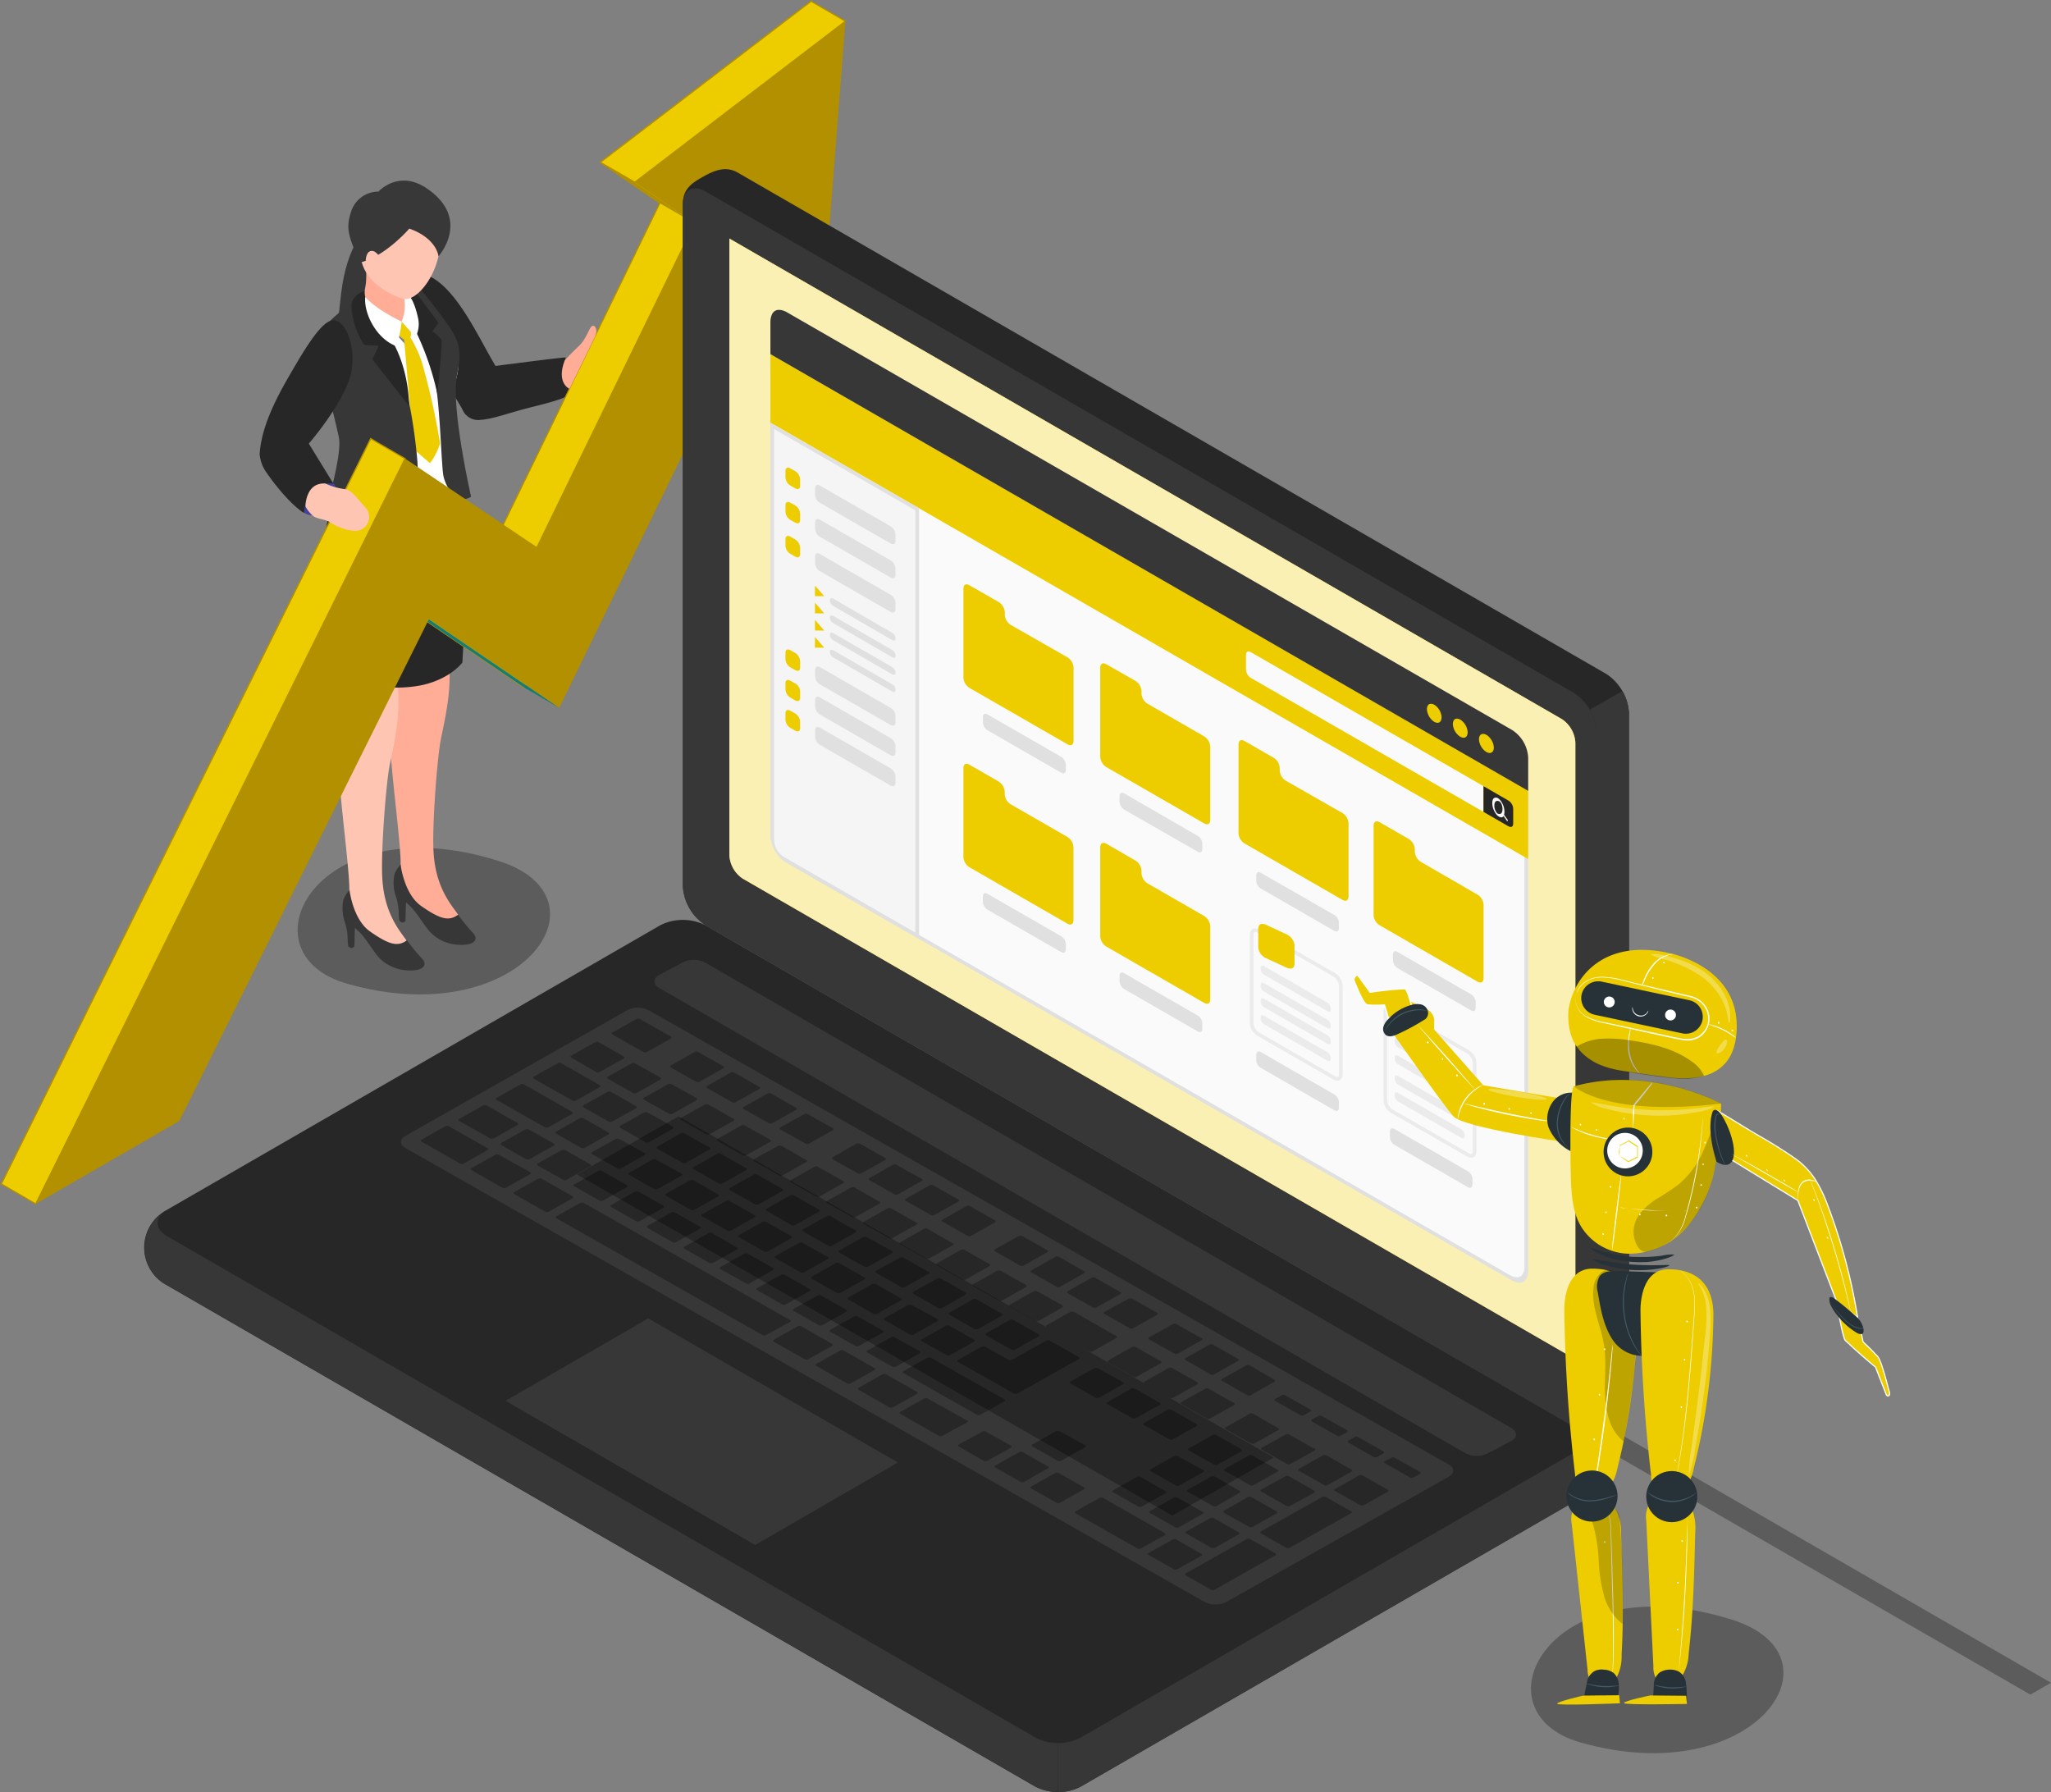 <svg xmlns="http://www.w3.org/2000/svg" viewBox="0 0 440.67 384.99"><rect x="0" y="0" width="440.67" height="384.99" fill="#808080" stroke="none"/><defs><style>.cls-1,.cls-5{fill:#272727;}.cls-1{opacity:0.4;}.cls-2{fill:#ffad97;}.cls-3{fill:#373737;}.cls-4{fill:#ffc5b3;}.cls-6{fill:#383838;}.cls-13,.cls-7{fill:#fff;}.cls-10,.cls-20,.cls-25,.cls-8{fill:#edcd00;}.cls-9{fill:#43439b;}.cls-10{stroke:#b29000;}.cls-10,.cls-17,.cls-20,.cls-25{stroke-miterlimit:10;}.cls-10,.cls-25{stroke-width:0.25px;}.cls-11{fill:#b29000;}.cls-12{fill:#147c77;}.cls-13{opacity:0.7;isolation:isolate;}.cls-14,.cls-17{fill:#fafafa;}.cls-15{fill:#e0e0e0;}.cls-16{fill:#f5f5f5;}.cls-17{stroke:#ebebeb;stroke-width:0.79px;}.cls-18{fill:#ebebeb;}.cls-19{opacity:0.3;}.cls-20,.cls-25{stroke:#fff;}.cls-20{stroke-width:0.28px;}.cls-21{opacity:0.3;}.cls-22{fill:#263238;}.cls-23{fill:#455a64;}.cls-24{opacity:0.2;}</style></defs><g id="Camada_2" data-name="Camada 2"><g id="Camada_1-2" data-name="Camada 1"><g id="mulher"><path class="cls-1" d="M74.57,211.32c37.2,10.63,57.6-18.43,32.58-26.36C67.9,172.56,51.38,204.76,74.57,211.32Z"/><path class="cls-2" d="M82.45,128c-.83-2.19,13.44-3.86,13.44-3.86s0,10.64.42,15.12c.58,6.77.45,10-1.5,19.08-.87,4-2,19.27-1.66,24.64.42,7.86,4,11.58,5.28,13.52s-3.45,3.78-6.42.95-3.27-3.39-4.94-4.27-1.11-3-1-7.46c.1-3.43-1.39-14.87-2-22.2-.81-10.41,1.47-10.64,1.31-15.9A78.09,78.09,0,0,0,82.45,128Z"/><path class="cls-3" d="M84.72,188v-.06a2.16,2.16,0,0,1,.09-.27h0a6.71,6.71,0,0,1,1.26-1.95s.71,6.3,4.41,8.9c4.13,2.9,6,3.33,7.94,1.88a41.75,41.75,0,0,0,3.27,4c1.22,1.35.2,2.71-3.4,2.45a9,9,0,0,1-6.13-3c-1.59-2-2.81-4.2-4.29-5.52-.23-.2-.42-.39-.62-.57h0c-.11,1.67-.06,2.74-.14,3.94-.35.56-.89.42-1.31,0-.24-1.33.07-2.55-.67-5A9.08,9.08,0,0,1,84.72,188Z"/><path class="cls-4" d="M71.44,133.66c-.83-2.2,13.44-3.86,13.44-3.86s0,10.64.42,15.12c.58,6.76.45,10-1.5,19.07-.87,4-2,19.28-1.66,24.65.42,7.86,4,11.58,5.28,13.52s-3.45,3.78-6.42,1-3.27-3.39-4.94-4.28-1.11-3-1-7.45c.1-3.43-1.39-14.87-2-22.21-.81-10.41,1.47-10.63,1.31-15.9A78.07,78.07,0,0,0,71.44,133.66Z"/><path class="cls-3" d="M73.75,193.48v-.06c0-.17.09-.27.09-.27h0a6.59,6.59,0,0,1,1.26-1.94s.7,6.29,4.4,8.89c4.13,2.9,6,3.33,7.94,1.89a40.52,40.52,0,0,0,3.28,4c1.22,1.36.19,2.72-3.41,2.46a9.11,9.11,0,0,1-6.13-3c-1.58-2-2.81-4.21-4.28-5.53l-.63-.57h0c-.11,1.66-.06,2.73-.14,3.94-.35.55-.88.42-1.3,0-.25-1.33.07-2.56-.68-5A9.08,9.08,0,0,1,73.75,193.48Z"/><path class="cls-5" d="M108.71,82.16c-.49-.8-1-1.57-1.46-2.29-3.71-5.61-8.86-18.3-15.59-20.77-6.9-2.53-8.15,2.3-8.15,2.3L100,89A16.14,16.14,0,0,0,108.71,82.16Z"/><path class="cls-6" d="M77.81,50.06s-3.33,3.74-4.44,12.41-.79,11.07-.79,11.07,7.43.92,9.1-2.88S77.81,50.06,77.81,50.06Z"/><path class="cls-5" d="M99.27,103.84a69.29,69.29,0,0,1,1,11.33c.18,9-.93,27.15-.93,27.15s-2.19,3.09-7.61,4.6c-3.61,1-9.63,1.24-13.79-.36-.92-4-1.73-10.1-1.73-10.1-.25,2.85-1.48,6.85-1.56,9.5a8.23,8.23,0,0,1-3.84-2.07s-.7-7.33-1.4-15.26c-.67-7.62-.3-14.71,3-23C77.53,92.75,99,96.85,99.27,103.84Z"/><path class="cls-7" d="M68.1,74.83C68.79,70,79.82,63.42,79.82,63.42s1.81,5.4,3.5,6.72a43.59,43.59,0,0,1,4.54,4.8h0a36.62,36.62,0,0,0-2-9.39c-.53-1.43.27-5.64.27-5.64s.67-.17,1.64-.34c1.46,1.61,4.33,5.9,5.88,7.68s5.92,7.66,4.57,13.27A61.47,61.47,0,0,0,96.6,94c.14,2.72,3,11.34,3,11.34s-2.84,7.08-13.26,5.46A30.37,30.37,0,0,1,73,104.91s1.87-11.81,1.62-16.68A13,13,0,0,1,68.1,74.83Z"/><path class="cls-3" d="M87.89,64.64s2.39,6.78,4.6,12.76,2.19,22.61,2.83,25.08c1.06,4,4,5.61,5.89,4.22,0,0-4.45-19.5-3-26.19s-.14-8.37-4.69-14.4-4.43-4.91-4.43-4.91Z"/><path class="cls-5" d="M89.11,62.47c1.76,2.37,5.09,6.89,5.09,6.89L92.89,71.2a7,7,0,0,1,2,1.84c0,3-.93,11.57-.93,11.57a59.73,59.73,0,0,0-6.74-17.42c-1.58-2.55-.66-2.59-.66-2.59S88.29,62.38,89.11,62.47Z"/><path class="cls-2" d="M86.64,60.55a44,44,0,0,0,1.25,7.76,1.54,1.54,0,0,1-1.27,1.8c-1.28.23-3.83,0-4.63-.59-3.62-2.9-4.17-4.43-4.17-4.43s.74-3.38.83-4.61c.14-2,0-8.7,0-8.7Z"/><path class="cls-8" d="M88,69.34A8.31,8.31,0,0,1,88.28,72c-.16,1.08-.86,1.44-2,.58a5.44,5.44,0,0,1-1.55-2.13A2.58,2.58,0,0,1,88,69.34Z"/><path class="cls-8" d="M87.9,72.06a24.7,24.7,0,0,1,3.17,7.26,155.91,155.91,0,0,1,3.48,15.9,13,13,0,0,1-2.17,4.27l-3.5-3L86.8,72.64Z"/><path class="cls-7" d="M87.79,63.42s1.12.81,2,4.76a6,6,0,0,1-.51,4.24l-3-3.33a8.94,8.94,0,0,0,.43-5.67C86.44,62.08,87.79,63.42,87.79,63.42Z"/><path class="cls-4" d="M80.14,43.35c3-2.57,10.45-3.73,13.58,3.85C97,55.14,90.2,65.63,86.21,64.12,84,63.27,79.45,61.19,77.93,57,76.22,52.28,77.78,45.34,80.14,43.35Z"/><path class="cls-3" d="M77.63,63.42a43,43,0,0,1,9.48,19.35A116.33,116.33,0,0,1,89.69,99.2c.34,6.48-.69,12-3.18,14-7.52,5.86-16.67-3-16.67-3s3.64-12.26,3-16S67.46,73.87,69,71.2,77.63,63.42,77.63,63.42Z"/><path class="cls-5" d="M78.35,62.47s-.3,3.23,3.64,7.64c6.05,6.75,5.9,17.1,5.9,17.1L80,77.21l1.35-2.93-3.11-.19a16.73,16.73,0,0,1-2.73-8.41C75.5,63.39,78.35,62.47,78.35,62.47Z"/><path class="cls-7" d="M85.19,74.38a26.25,26.25,0,0,0,1.11-5.29s-5.39-2.49-7.82-5.29C78.12,67.19,80.78,72.76,85.19,74.38Z"/><path class="cls-9" d="M65.36,110.18s2,1.48,4.2-.78,3.32-4.37,2.12-5.51-3.19-1.33-5.44.66A4.62,4.62,0,0,0,65.36,110.18Z"/><path class="cls-5" d="M71.84,68.81c-2.48-.27-5.92,5.33-10.19,12.78s-5.64,12.25-5.86,16a7.93,7.93,0,0,0,1.52,4c2.1,3.1,5.67,7.23,8,8.6.25-2.38.87-4.27,2.58-5.58a6,6,0,0,1,3.74-.71l-5.28-8.6s6.26-7.2,8.55-13.38C77,76.54,74.87,69.13,71.84,68.81Z"/><path class="cls-6" d="M87.94,49.11s-5.14,6-10.6,7.29c-2.58-5.81-3.08-7.41-1.85-11.09a6.14,6.14,0,0,1,5.82-4.15s4.46-5,10.75-.44c9.15,6.57,2.15,14.34,2.15,14.34S93.89,51.22,87.94,49.11Z"/><path class="cls-4" d="M81.94,55.56a7,7,0,0,0-1.27-1.38c-.57-.43-1.65-.56-2,1.09a2.76,2.76,0,0,0,1.38,3.09Z"/><path class="cls-5" d="M103.3,79c.39,0,16.24-2.13,18.24-2.21-.62,3.33-1.41,4.35,1.55,7.4-1.31,1.68-7.41,2.8-11.62,4-3.3.93-6.06,1.88-8.16,2A3.65,3.65,0,0,1,100,89C96.66,84.83,103.3,79,103.3,79Z"/><polygon class="cls-10" points="174.27 0.27 129 34.87 141.76 43.65 107.89 113.2 79.66 94.24 0.3 254.35 31.14 236.54 84.76 128.76 112.76 147.79 158.07 54.83 169.42 62.52 174.27 0.27"/><polygon class="cls-11" points="181.64 4.55 136.38 39.15 149.13 47.93 115.27 117.48 87.03 98.52 7.67 258.63 38.52 240.82 92.14 133.04 120.14 152.07 165.44 59.11 176.79 66.8 181.64 4.55"/><polygon class="cls-10" points="7.67 258.63 0.3 254.35 79.66 94.24 87.03 98.52 7.67 258.63"/><polygon class="cls-12" points="120.14 152.07 112.76 147.79 91.86 133.59 92.14 133.04 120.14 152.07"/><polygon class="cls-10" points="181.64 4.55 174.27 0.27 129 34.87 136.38 39.15 181.64 4.55"/><polygon class="cls-11" points="129 34.87 136.38 39.15 149.13 47.93 141.76 43.65 129 34.87"/><polygon class="cls-12" points="169.42 62.52 176.79 66.8 165.44 59.11 165.18 59.65 169.42 62.52"/><path class="cls-2" d="M121.33,77.43s1.46-1.63,3-3.05,2.09-3.45,2.69-4.18,1.65.42.77,2.22-1.9,3.9-1.9,3.9l-3.52,7.22S119.45,82.35,121.33,77.43Z"/><path class="cls-4" d="M65.63,108.77A6.54,6.54,0,0,0,67.5,111c1.2.59,2.19.53,3.29,1.12A11.43,11.43,0,0,0,75.74,114a3,3,0,0,0,2.85-4.9c-2.13-2.39-3.1-3.76-4.34-4a14.57,14.57,0,0,1-4.36-1.23C65.63,103.61,65.63,108.77,65.63,108.77Z"/></g><g id="Device"><g id="Laptop"><polygon class="cls-1" points="440.67 361.5 436.24 364.05 287.36 278.14 291.79 275.58 440.67 361.5"/><path class="cls-5" d="M338.17,306.46,151.58,198.78a10.78,10.78,0,0,0-9.74,0l-106,61.14a9.15,9.15,0,0,0,0,16.17L222.43,383.82a10.78,10.78,0,0,0,9.74,0l106-61.19a9.15,9.15,0,0,0,0-16.17Z"/><path class="cls-3" d="M35,260.55c-1.76,1.54-1.47,3.64.88,5L222.47,373.27a9.89,9.89,0,0,0,4.86,1.17v10.5a10,10,0,0,1-4.86-1.16L35.87,276.09A9.09,9.09,0,0,1,35,260.55Z"/><path class="cls-3" d="M232.18,373.28l106-61.2c2.49-1.45,2.67-3.74.49-5.3a9.13,9.13,0,0,1-.47,15.85l-106,61.19a9.82,9.82,0,0,1-4.86,1.16V374.45A10,10,0,0,0,232.18,373.28Z"/><path class="cls-3" d="M324.71,309.56l-5,2.63a5.36,5.36,0,0,1-4.87,0l-173.2-99.95c-1.35-.81-1.35-2,0-2.81l5-2.65a5.4,5.4,0,0,1,4.86,0l173.21,100C326.05,307.53,326.05,308.78,324.71,309.56Z"/><path class="cls-3" d="M139.48,217.08l171.69,97.49c1.33.76,1.42,1.72.26,2.58l-48.15,27.1a5.18,5.18,0,0,1-4.55-.16L87.21,246.69c-1.33-.76-1.43-1.72-.27-2.58l48-27.19A5.12,5.12,0,0,1,139.48,217.08Z"/><path class="cls-5" d="M237.92,301.66l5.37,3a.89.89,0,0,0,.78,0l5.11-2.88c.22-.14.23-.3,0-.44l-5.39-3.05a.85.85,0,0,0-.76,0L238,301.21C237.73,301.36,237.72,301.52,237.92,301.66Zm19.28-4.76-5.38-3a.93.93,0,0,0-.78,0l-5.11,2.88c-.22.15-.23.31,0,.45l5.37,3.05a.92.92,0,0,0,.79,0l5.11-2.88C257.39,297.2,257.4,297,257.2,296.9ZM239.82,287l-9.08-5.17a.93.93,0,0,0-.78,0l-5.11,2.88c-.22.14-.23.3,0,.44l9.1,5.17a.89.89,0,0,0,.78,0l5.17-2.91c.17-.14.15-.29-.07-.41Zm9.51,5.4L244,289.38a.86.86,0,0,0-.78,0l-5.11,2.87c-.23.14-.24.31,0,.44l5.37,3.05a.9.9,0,0,0,.78,0l5.11-2.88c.23-.14.23-.31,0-.44Zm-21.1-12-5.37-3a.89.89,0,0,0-.78,0L217,280.26c-.22.14-.24.31,0,.44l5.37,3.05a.9.9,0,0,0,.78,0l5.11-2.88C228.42,280.76,228.43,280.6,228.23,280.46ZM220.37,276,215,273a.87.87,0,0,0-.77,0l-5.13,2.88c-.2.14-.18.31.06.44l5.38,3.05a.89.89,0,0,0,.78,0l5.11-2.87c.2-.15.18-.32-.06-.45ZM198,288.1l5.38,3a.89.89,0,0,0,.78,0l5.11-2.87c.22-.15.23-.31,0-.45L204,284.81a.89.89,0,0,0-.78,0l-5.11,2.87C197.84,287.8,197.83,288,198,288.1Zm-7.86-4.46,5.39,3.05a.85.85,0,0,0,.76,0l5.13-2.88c.22-.14.23-.3,0-.44l-5.55-3a.89.89,0,0,0-.78,0L190,283.2C189.87,283.35,189.91,283.51,190.17,283.64Zm-7.85-4.46,5.38,3.05a.89.89,0,0,0,.78,0l5.11-2.88c.22-.14.23-.3,0-.44l-5.37-3.05a.92.92,0,0,0-.79,0l-5.11,2.87c-.22.15-.23.31,0,.45Zm-7.86-4.46,5.37,3a.88.88,0,0,0,.79,0l5.11-2.87c.22-.14.23-.31,0-.44l-5.38-3.05a.86.86,0,0,0-.78,0l-5.11,2.88C174.27,274.42,174.26,274.58,174.46,274.72ZM230,297.19l5.38,3.06a.89.89,0,0,0,.78,0l5.11-2.88c.22-.14.23-.3,0-.44l-5.38-3a.89.89,0,0,0-.78,0L230,296.77c-.18.14-.17.3,0,.42Zm-24.17-4.63,12,6.81a.89.89,0,0,0,.78,0l13.15-7.4c.22-.14.23-.3,0-.44l-6.2-3.52a.86.86,0,0,0-.78,0l-7.32,4.11a.9.9,0,0,1-.78,0l-5-2.81a.87.87,0,0,0-.77,0l-5.13,2.88C205.63,292.27,205.61,292.43,205.81,292.56Zm6.75-21-5.37-3.05a.88.88,0,0,0-.79,0l-5.11,2.88c-.22.14-.23.3,0,.43l5.38,3.06a.9.9,0,0,0,.78,0l5.11-2.88C212.75,271.84,212.76,271.68,212.56,271.54Zm-7.86-4.46L199.32,264a.89.89,0,0,0-.78,0l-5.11,2.87c-.2.15-.18.31.06.44l5.37,3.05a.88.88,0,0,0,.77,0l5.13-2.88c.19-.15.15-.31-.1-.44Zm-85.24-24c-.22.14-.23.3,0,.43l5.38,3.06a.89.89,0,0,0,.78,0l5.07-2.88c.22-.14.23-.3,0-.44l-5.37-3.05a.9.9,0,0,0-.78,0Zm22.35-11.66-5.38-3a.82.82,0,0,0-.76,0l-5.13,2.87c-.19.15-.17.31.06.44l5.37,3.06a.89.89,0,0,0,.78,0l5.11-2.88C142.07,231.69,142,231.52,141.81,231.39Zm-16.44,6c-.22.15-.23.31,0,.44l5.37,3.06a.89.89,0,0,0,.78,0l5.12-2.87c.22-.15.23-.31,0-.44l-5.35-3.06a.93.93,0,0,0-.78,0Zm-9.78,13,5.37,3a.87.87,0,0,0,.77,0l5.12-2.88c.21-.15.18-.31-.06-.44l-5.37-3.05a.89.89,0,0,0-.78,0l-5.11,2.88c-.21.14-.19.31,0,.44Zm-7.91-4.91c-.22.15-.23.31,0,.44L113,249a.89.89,0,0,0,.78,0L119,246.1c.22-.14.23-.3,0-.44l-5.37-3a.86.86,0,0,0-.78,0Zm42-9.6-5.37-3a.92.92,0,0,0-.79,0l-5.18,2.88c-.22.14-.23.3,0,.44l5.37,3a.88.88,0,0,0,.79,0l5.11-2.88C149.81,236.15,149.85,236,149.67,235.85ZM189,258.17l-5.37-3.05a.88.88,0,0,0-.79,0L177.68,258c-.22.14-.23.31,0,.44l5.38,3a.9.9,0,0,0,.78,0l5.11-2.87C189.14,258.47,189.15,258.31,189,258.17Zm-31.42-17.84-5.37-3.05a.86.86,0,0,0-.78,0l-5.12,2.88c-.22.14-.23.3,0,.43l5.38,3.06a.89.89,0,0,0,.78,0l5.2-2.91c.18-.15.16-.3-.06-.43Zm39.28,22.31-5.37-3.05a.9.9,0,0,0-.78,0l-5.11,2.88c-.22.14-.23.3,0,.44l5.37,3.06a.86.86,0,0,0,.78,0l5.11-2.87c.24-.15.25-.32,0-.46Zm-15.72-8.92-5.38-3.06a.85.85,0,0,0-.76,0l-5.13,2.88c-.19.14-.17.31.06.44l5.37,3.05a.89.89,0,0,0,.78,0l5.12-2.87c.22-.16.19-.33-.06-.46Zm-7.85-4.47-5.32-3.07a.89.89,0,0,0-.78,0L162,249c-.22.14-.23.31,0,.44l5.37,3.05a.9.9,0,0,0,.78,0l5.12-2.87c.2-.15.19-.31,0-.45Zm-7.86-4.46-5.38-3a.89.89,0,0,0-.78,0l-5.11,2.87c-.2.15-.18.32.06.45l5.37,3.05a.87.87,0,0,0,.77,0l5.13-2.87c.22-.15.2-.33-.06-.46Zm-6.63,21,5.37,3.05a.92.92,0,0,0,.79,0L170,266c.22-.15.23-.31,0-.45l-5.38-3.05a.9.9,0,0,0-.78,0l-5.11,2.88c-.2.13-.21.29,0,.42Zm115.79,41-5.32-3.07a.87.87,0,0,0-.77,0l-5.13,2.88c-.22.14-.23.3,0,.44l5.38,3.05a.89.89,0,0,0,.78,0l5.11-2.88c.21-.14.2-.31,0-.44Zm-9.5-5.4-5.39-3.05a.82.82,0,0,0-.76,0l-5.13,2.87c-.19.15-.17.31.06.44l5.37,3.06a.86.86,0,0,0,.78,0l5.11-2.87c.22-.15.2-.32,0-.46Zm17.36,9.86L277,308.19a.86.86,0,0,0-.78,0L271.13,311c-.22.14-.23.31,0,.44l5.38,3.06a.89.89,0,0,0,.78,0l5.18-2.9c.19-.15.18-.31,0-.44Zm-70.53-24.36,5.38,3.05a.86.86,0,0,0,.78,0l5.11-2.88c.2-.14.18-.3-.06-.43l-5.37-3.06a.88.88,0,0,0-.79,0l-5.11,2.87c-.18.14-.16.3.06.42Zm78.43,29.26c.22-.14.24-.31,0-.44L285,312.65a.9.9,0,0,0-.78,0l-5.11,2.87c-.22.15-.23.31,0,.45l5.37,3.05a.89.89,0,0,0,.78,0ZM166.61,270.27l5.38,3.05a.86.86,0,0,0,.78,0l5.11-2.88c.2-.14.18-.3-.06-.43L172.45,267a.84.84,0,0,0-.77,0l-5.13,2.87c-.18.14-.16.3.06.42ZM263,325l5.37,3a.9.9,0,0,0,.78,0l5.11-2.88c.22-.14.23-.31,0-.44l-5.37-3.05a.86.86,0,0,0-.78,0L263,324.53c-.21.14-.22.3,0,.43Zm.19-9,5.37,3.05a.89.89,0,0,0,.78,0l5.11-2.88c.22-.14.23-.3,0-.44l-5.37-3.05a.86.86,0,0,0-.78,0l-5.11,2.88c-.23.13-.28.29-.12.42Zm19.2,4.65c.2-.15.18-.31-.06-.44l-5.37-3.06a.92.92,0,0,0-.79,0L271,320c-.22.14-.24.3,0,.44l5.38,3.05a.83.83,0,0,0,.78,0Zm1.72.94L270.89,329c-.18.15-.16.31.06.44l5.38,3.05a.86.86,0,0,0,.78,0l13.15-7.4c.22-.14.23-.3,0-.44l-5.38-3.05a1.43,1.43,0,0,0-1,0Zm-17.42-10.31-5.37-3a.89.89,0,0,0-.78,0l-5.11,2.87c-.22.15-.24.31,0,.45l5.39,3.05a.85.85,0,0,0,.76,0l5.13-2.87c.16-.16.12-.32-.13-.44ZM207.51,277.7l-5.37-3.05a.86.86,0,0,0-.78,0l-5.11,2.87c-.22.14-.23.31,0,.44l5.37,3.05a.9.9,0,0,0,.78,0l5-2.85c.23-.15.21-.33,0-.47Zm47.67,42.36c-.2.14-.17.31.06.44l5.38,3.05a.86.86,0,0,0,.78,0l4.9-2.87c.22-.14.24-.31,0-.44L261,317.21a.82.82,0,0,0-.76,0Zm-40-37.89-5.37-3.05a.86.86,0,0,0-.78,0L204,282c-.22.15-.23.31,0,.44l5.37,3.06a.86.86,0,0,0,.78,0l5.11-2.87C215.42,282.47,215.44,282.3,215.23,282.17Zm-88-34.66c-.2.14-.18.31.06.44l5.38,3.05a.89.89,0,0,0,.78,0l5.11-2.88c.2-.14.18-.31-.06-.43l-5.38-3a.85.85,0,0,0-.76,0ZM144.52,242,139.14,239a.86.86,0,0,0-.78,0l-5.11,2.87c-.2.15-.18.31.06.44l5.37,3.05a.86.86,0,0,0,.78,0l5.12-2.87C144.78,242.31,144.75,242.15,144.52,242Zm-9.34,10.39,5.37,3.05a.9.9,0,0,0,.78,0l5.11-2.88c.22-.14.24-.3,0-.44l-5.48-3a.89.89,0,0,0-.78,0L135.1,252C134.91,252.12,134.94,252.28,135.18,252.41Zm7.86,4.46,5.38,3.05a.86.86,0,0,0,.78,0l5.11-2.88c.22-.14.23-.3,0-.44L149,253.57a.86.86,0,0,0-.78,0l-5.11,2.87c-.22.15-.24.31,0,.45Zm7.86,4.46,5.38,3.05a.89.89,0,0,0,.76,0l5.13-2.88c.19-.15.17-.31-.06-.44L156.74,258a.86.86,0,0,0-.78,0l-5.12,2.87c-.21.15-.2.31,0,.44Zm1.48-14.85-5.37-3a1,1,0,0,0-.79,0l-5,2.88c-.22.15-.23.31,0,.44l5.38,3a.9.9,0,0,0,.78,0l5.11-2.88c.2-.15.18-.31,0-.44Zm7.86,4.46-5.39-3.05a.82.82,0,0,0-.76,0L149,250.73c-.19.15-.16.31.06.44l5.37,3.06a.86.86,0,0,0,.78,0l5.11-2.87c.2-.15.19-.31,0-.44Zm31.42,17.84-5.44-3a.92.92,0,0,0-.79,0l-5.11,2.88c-.22.14-.23.31,0,.44l5.38,3.05a.93.93,0,0,0,.78,0l5.11-2.88c.24-.14.28-.31.1-.45Zm-7.86-4.45-5.38-3.06a.89.89,0,0,0-.78,0l-5.11,2.87c-.2.15-.18.31.06.44l5.37,3.05a.92.92,0,0,0,.79,0l5.11-2.88c.2-.15.18-.31-.06-.44Zm15.72,8.92-5.39-3.05a.82.82,0,0,0-.76,0L188.24,273c-.22.14-.23.3,0,.44l5.37,3.06a.88.88,0,0,0,.79,0l5.2-2.89c.18-.14.16-.3,0-.42ZM168.09,255.4l-5.38-3.05a.89.89,0,0,0-.78,0l-5.11,2.87c-.22.15-.23.31,0,.45l5.38,3.05a.89.89,0,0,0,.78,0l5.11-2.88c.22-.14.23-.3,0-.44Zm7.86,4.46-5.37-3.05a.86.86,0,0,0-.78,0l-5.11,2.88c-.22.14-.24.3,0,.43l5.37,3.06a.89.89,0,0,0,.78,0l5.11-2.88c.21-.14.21-.3,0-.44Zm-52.53-5,5.37,3.05a.9.9,0,0,0,.78,0l5.11-2.88c.22-.14.23-.3,0-.44l-5.37-3.05a.89.89,0,0,0-.78,0l-5.12,2.88c-.22.14-.23.3,0,.44Zm5.47-24.6,5.11-2.87c.22-.15.23-.31,0-.45l-5.37-3.05a.89.89,0,0,0-.78,0l-5.11,2.88c-.22.14-.24.31,0,.44l5.37,3.1A.89.89,0,0,0,128.89,230.22Zm-5.15,6.17,5.11-2.88c.22-.14.23-.3,0-.44l-8.28-4.7a.82.82,0,0,0-.76,0l-5.13,2.87c-.21.14-.22.31,0,.44l8.28,4.7a.81.81,0,0,0,.78,0ZM139,226l5.11-2.87c.22-.15.23-.31,0-.45l-6.61-3.75a.86.86,0,0,0-.78,0l-5.11,2.87c-.22.14-.24.31,0,.44l6.61,3.76A.9.9,0,0,0,139,226Zm5.15,2.88c-.22.14-.23.31,0,.44l5.38,3.05a.86.86,0,0,0,.78,0l5.11-2.88c.22-.14.23-.3,0-.44L150,226a.86.86,0,0,0-.78,0Zm-26.32,13.28,5.13-2.88c.19-.15.17-.31-.06-.44l-10.3-5.87a.86.86,0,0,0-.78,0l-5.11,2.87c-.22.14-.23.31,0,.44l10.3,5.87a1,1,0,0,0,.8,0Zm-11.76,2.4,5.11-2.87c.22-.15.23-.31,0-.45l-6.61-3.75a.86.86,0,0,0-.78,0l-5.11,2.88c-.22.14-.23.3,0,.44l6.63,3.75a.92.92,0,0,0,.71,0ZM202.51,262c-.22.14-.24.31,0,.44l5.37,3.05a.93.93,0,0,0,.78,0l5.11-2.88c.22-.15.23-.31,0-.45l-5.37-3.05a.86.86,0,0,0-.78,0Zm-15.71-8.92c-.22.14-.23.31,0,.44l5.37,3.05a.89.89,0,0,0,.78,0l5.11-2.88c.22-.14.23-.3,0-.44l-5.46-3a.93.93,0,0,0-.78,0Zm-34.87-19.79c-.23.15-.24.31,0,.44l5.37,3.06a.82.82,0,0,0,.76,0l5.13-2.87c.2-.15.17-.31-.06-.44l-5.37-3.05a.86.86,0,0,0-.78,0Zm42.69,24.25c-.22.14-.24.3,0,.44L200,261a.86.86,0,0,0,.78,0l5.11-2.87c.23-.14.24-.31,0-.44l-5.37-3.05a.86.86,0,0,0-.78,0Zm-15.7-8.92c-.22.14-.24.3,0,.44l5.39,3a.85.85,0,0,0,.76,0l5.13-2.87c.18-.15.16-.31-.06-.44l-5.37-3.06a.92.92,0,0,0-.79,0Zm-74.2-1.53c.22-.15.23-.31,0-.45l-8.27-4.69a.87.87,0,0,0-.77,0l-5.13,2.88c-.19.14-.17.31.06.44l8.26,4.69a.86.86,0,0,0,.78,0Zm62.91-4.87c-.19.14-.17.31.06.44l5.38,3a.86.86,0,0,0,.78,0l5.11-2.87c.2-.15.18-.31-.06-.44l-5.37-3a.87.87,0,0,0-.77,0Zm-7.84-4.42c-.22.14-.23.31,0,.44l5.37,3.05a.86.86,0,0,0,.78,0l5.11-2.87c.22-.14.23-.31,0-.44l-5.37-3.06a.86.86,0,0,0-.78,0Zm90.49,92c.22-.14.23-.31,0-.44L237,321.8a.88.88,0,0,0-.79,0l-5.11,2.87c-.22.14-.23.31,0,.44l13.24,7.52a.86.86,0,0,0,.78,0Zm-17.36-9.86c.18-.15.16-.31-.06-.44l-5.37-3.05a.88.88,0,0,0-.79,0l-5.11,2.88c-.22.14-.23.3,0,.44l5.39,3.05a.87.87,0,0,0,.77,0ZM131.28,259.28l5.37,3.05a.86.86,0,0,0,.78,0l5.12-2.87c.22-.15.23-.31,0-.44L137.18,256a.85.85,0,0,0-.76,0l-5.13,2.88C131.08,259,131.08,259.14,131.28,259.28ZM217.19,311c.22-.14.23-.31,0-.44l-5.37-3a.9.9,0,0,0-.78,0L206,310.32c-.22.14-.24.3,0,.44l5.37,3.06a.86.86,0,0,0,.78,0Zm40.95,23.23c.2-.15.18-.31-.06-.44l-5.37-3.06a.89.89,0,0,0-.78,0l-5.12,2.88c-.22.14-.23.31,0,.44l5.37,3.05a.82.82,0,0,0,.76,0Zm2.74,7.33L274,334.14c.23-.15.24-.31,0-.45l-5.37-3.05a.89.89,0,0,0-.78,0L254.77,338c-.22.14-.23.31,0,.44l5.37,3.05a.8.8,0,0,0,.76.05Zm-73-47.23c.22-.15.23-.31,0-.45l-6.61-3.75a.86.86,0,0,0-.78,0L175.4,293c-.22.14-.23.3,0,.43l6.61,3.76a.9.9,0,0,0,.78,0Zm19.85,11.25c.22-.14.23-.3,0-.44l-8.39-4.7a.82.82,0,0,0-.76,0l-5.13,2.87c-.23.14-.24.31,0,.44l8.26,4.7a.9.9,0,0,0,.78,0Zm-38-21.59c.2-.15.18-.32-.06-.45l-44.24-25.12a.87.87,0,0,0-.77,0l-5.13,2.88c-.2.14-.18.31.06.44L163.8,286.8a.89.89,0,0,0,.78,0ZM123,257.42c.22-.14.23-.3,0-.44l-6.63-3.76a.87.87,0,0,0-.77,0l-5.13,2.88c-.18.14-.16.31.06.44l6.61,3.76a.88.88,0,0,0,.79,0Zm55.83,31.7c.18-.15.16-.31-.06-.44l-6.61-3.76a.9.9,0,0,0-.78,0l-5.11,2.88c-.22.14-.23.31,0,.44l6.62,3.76a.91.91,0,0,0,.77,0Zm-64.93-36.87c.22-.14.23-.3,0-.44l-6.69-3.74a.9.9,0,0,0-.78,0l-5.11,2.88c-.22.14-.23.31,0,.44l6.61,3.76a.9.9,0,0,0,.78,0ZM197,299.45c.22-.14.23-.31,0-.44l-6.61-3.76a.9.9,0,0,0-.78,0l-5.11,2.88c-.22.14-.23.3,0,.44l6.61,3.76a.86.86,0,0,0,.78,0Zm28.12,16c.22-.14.23-.3,0-.44l-5.39-3.05a.85.85,0,0,0-.76,0l-5.13,2.88c-.19.15-.17.31.06.44l5.37,3.05a.86.86,0,0,0,.78,0Zm22,9.6,5.38,3.05a.83.83,0,0,0,.78,0l5.11-2.87c.22-.14.23-.31,0-.44L253,321.72a1,1,0,0,0-.79,0l-5.11,2.88c-.24.14-.26.31-.06.45Zm-1.28-18.9,5.39,3.05a.84.84,0,0,0,.77,0l5.09-2.86c.19-.15.17-.31-.06-.44l-5.38-3.05a.89.89,0,0,0-.78,0l-5.11,2.88c-.2.15-.19.32,0,.45ZM194.17,295l15.71,8.92a.89.89,0,0,0,.78,0l5.11-2.88c.23-.14.24-.31,0-.44L200,291.68a.92.92,0,0,0-.79,0l-5.11,2.88c-.2.15-.18.31.06.44Zm45,25.15c-.23.14-.24.31,0,.44l5.37,3.05a.89.89,0,0,0,.78,0l5.12-2.87c.2-.15.17-.31-.06-.44L245,317.27a.89.89,0,0,0-.76,0Zm8.09-4.08,5.38,3.05a.89.89,0,0,0,.78,0l5.11-2.88c.22-.14.23-.3,0-.44l-5.48-3a1,1,0,0,0-.79,0l-5.11,2.88c-.16.13-.15.28.05.41Zm-60.93-25.52,5.38,3.05a.89.89,0,0,0,.78,0l5.11-2.88c.22-.14.23-.3,0-.44l-5.38-3a.89.89,0,0,0-.78,0l-5.11,2.87C186.15,290.21,186.14,290.37,186.34,290.51Zm35.52,19.75c-.22.14-.24.31,0,.44l5.37,3.05a.9.9,0,0,0,.78,0l5.11-2.87c.22-.15.23-.31,0-.45l-5.44-3a.92.92,0,0,0-.79,0Zm-74.8-42.06,5.37,3.06a.91.91,0,0,0,.79,0l5.11-2.87c.22-.15.23-.31,0-.44L153,264.92a.87.87,0,0,0-.78,0l-5.11,2.88c-.24.14-.28.3-.1.44Zm7.86,4.46,5.38,3a.85.85,0,0,0,.76,0l5.08-2.88c.2-.15.18-.31-.06-.44l-5.38-3.05a.89.89,0,0,0-.78,0l-5.11,2.87c-.21.15-.19.31,0,.44Zm-15.8-8.91,5.38,3.05a.9.9,0,0,0,.78,0l5.11-2.88c.22-.14.23-.31,0-.44l-5.37-3.05a.92.92,0,0,0-.79,0l-5.11,2.88C138.93,263.45,138.92,263.61,139.12,263.75Zm31.44,17.84,5.37,3.05a.88.88,0,0,0,.79,0l5.11-2.88c.22-.14.23-.3,0-.43l-5.39-3.06a.87.87,0,0,0-.77,0l-5.13,2.87c-.21.15-.22.31,0,.45Zm-7.86-4.46,5.37,3.05a.9.9,0,0,0,.78,0l5.11-2.87c.22-.15.23-.31,0-.45l-5.37-3.05a.89.89,0,0,0-.78,0l-5.11,2.88c-.22.14-.23.3,0,.43Zm15.71,8.92,5.37,3.06a.89.89,0,0,0,.78,0l5.11-2.87c.22-.15.23-.31,0-.44l-5.37-3.05a.9.9,0,0,0-.78,0l-5.11,2.88c-.22.14-.23.3,0,.44Zm111.33,23.39c-.22.15-.23.31,0,.44l5.37,3.06a.93.93,0,0,0,.78,0l1.37-.77c.19-.14.17-.31-.06-.44l-5.37-3.05a.89.89,0,0,0-.78,0Zm-42.82-22.19c-.22.15-.23.31,0,.45l5.39,3.05a.85.85,0,0,0,.76,0l5.13-2.88c.2-.15.18-.31-.06-.44l-5.37-3a.89.89,0,0,0-.78,0Zm15.67,8.92c-.23.14-.24.31,0,.44l5.38,3.05a.86.86,0,0,0,.78,0l5.11-2.87c.2-.15.18-.32-.06-.44l-5.25-3.06a.89.89,0,0,0-.78,0Zm-25.3-14.37c-.21.15-.18.31.06.44l5.37,3.05a.86.86,0,0,0,.78,0l5.11-2.88c.23-.14.24-.3,0-.43L243.27,279a.87.87,0,0,0-.77,0Zm17.46,9.91c-.22.14-.23.3,0,.44l5.37,3.05a.86.86,0,0,0,.78,0l5.11-2.87c.22-.15.23-.31,0-.44l-5.37-3.06a.93.93,0,0,0-.78,0Zm-33.17-18.83c-.21.15-.18.31.06.44l5.37,3.05a.85.85,0,0,0,.76,0l5.13-2.88c.22-.14.23-.3,0-.44L227.56,270a.89.89,0,0,0-.78,0Zm7.86,4.46c-.22.14-.23.3,0,.44l5.37,3.05a.88.88,0,0,0,.79,0l5.11-2.87c.22-.15.23-.31,0-.44l-5.38-3.06a.93.93,0,0,0-.78,0ZM274,300.52c-.22.14-.23.3,0,.44l5.38,3.05a.89.89,0,0,0,.78,0l1.35-.77c.22-.14.23-.31,0-.44l-5.37-3.05a.92.92,0,0,0-.79,0Zm23.56,13.38c-.23.14-.24.31,0,.44l5.37,3.05a.89.89,0,0,0,.78,0l1.36-.76c.22-.15.23-.31,0-.45l-5.37-3a.9.9,0,0,0-.78,0Zm-10.74,6c-.2.15-.18.31.06.44l5.37,3a.87.87,0,0,0,.77,0l5.12-2.87c.23-.15.24-.31,0-.45l-5.37-3.05a.89.89,0,0,0-.78,0Zm-31.93,9.55,5.37,3.05a.89.89,0,0,0,.78,0l5.11-2.88c.22-.14.23-.31,0-.44l-5.37-3.05a.9.9,0,0,0-.78,0L254.87,329c-.22.15-.2.32,0,.46Zm27-24.51c-.23.14-.24.3,0,.44l5.37,3.05a.87.87,0,0,0,.77,0l1.37-.76c.22-.15.23-.31,0-.45L284,304.21a.87.87,0,0,0-.77,0Zm-68.11-36.56c-.22.14-.23.3,0,.44l5.38,3.05a.89.89,0,0,0,.78,0L225,269c.22-.15.23-.31,0-.45l-5.37-3a.92.92,0,0,0-.79,0Z"/><polygon class="cls-3" points="139.28 283.23 108.63 300.92 109.72 301.54 162.25 331.86 191.78 314.81 192.89 314.17 139.28 283.23"/><polygon class="cls-3" points="162.25 331.86 191.29 315.1 139.28 285.05 110.21 301.82 162.25 331.86"/><path class="cls-5" d="M338.17,306.46,151.58,198.73a10.72,10.72,0,0,1-4.87-8.43V43.9c0-3.1,1.61-4.38,4.13-5.81s5-2.55,7.69-1L345.12,144.78a10.79,10.79,0,0,1,4.87,8.47V299.64c0,3.08,0,5.32-2.38,7C345,308.46,342.24,309.21,338.17,306.46Z"/><path class="cls-3" d="M343,303.65V157.23a9.93,9.93,0,0,0-1.42-4.77l7-4a10,10,0,0,1,1.42,4.79V299.63c0,3.09,0,5.33-2.38,7-2.59,1.83-5.37,2.57-9.44-.17C340.84,308,343,306.78,343,303.65Z"/><path class="cls-3" d="M338.17,148.86,151.58,41.12c-2.69-1.55-4.87-.29-4.87,2.81V190.35a10.72,10.72,0,0,0,4.87,8.43L338.17,306.46c2.69,1.55,4.87.3,4.87-2.81V157.29A10.79,10.79,0,0,0,338.17,148.86Z"/><path class="cls-3" d="M338.48,159.53V292.91c0,1.86-1.31,2.62-2.92,1.69L155.65,190.76a6.43,6.43,0,0,1-2.92-5.06V52.32c0-1.87,1.31-2.62,2.92-1.69L335.56,154.47A6.51,6.51,0,0,1,338.48,159.53Z"/><path class="cls-8" d="M156.71,51.24V183.72a6.43,6.43,0,0,0,2.92,5.06L338.48,292V159.53a6.51,6.51,0,0,0-2.92-5.06Z"/><path class="cls-13" d="M156.71,51.24V183.72a6.43,6.43,0,0,0,2.92,5.06L338.48,292V159.53a6.51,6.51,0,0,0-2.92-5.06Z"/><g id="Window"><path class="cls-14" d="M167.41,183.61a6,6,0,0,1-1.49-3.72V76.76L328,170V272.69c-.13,2.11-1.32,2.8-3.22,1.85l-156-89.77a5.13,5.13,0,0,1-1.32-1.11Z"/><path class="cls-15" d="M327.54,170.26v102c-.12,2-1.23,2.61-3,1.75l-156-89.83a4.24,4.24,0,0,1-1.13-.94,4.46,4.46,0,0,1-1.09-2.9V77.44l161.22,92.85m.8-.45L165.53,76.08V179.41a7.52,7.52,0,0,0,1.88,4.6,5.81,5.81,0,0,0,1.52,1.28l156,89.83c2,1,3.28.27,3.41-2V169.84Z"/><polygon class="cls-8" points="165.53 76.08 165.53 90.8 328.33 184.54 328.33 169.81 165.53 76.08"/><path class="cls-14" d="M267.71,140.69v3.17a2.24,2.24,0,0,0,1,1.75l50,28.79v-5.53l-50-28.79C268.12,139.79,267.75,140,267.71,140.69Z"/><path class="cls-5" d="M324.12,172a2.19,2.19,0,0,1,1,1.74v3.17c0,.68-.4.9-1,.61l-5.38-3.1v-5.53Z"/><path class="cls-14" d="M323.74,175.88l-.59-.86a2.15,2.15,0,0,0,.09-.66,3.79,3.79,0,0,0-.54-1.91,2.83,2.83,0,0,0-.88-1c-.77-.3-1.21.12-1.19,1.12a3.79,3.79,0,0,0,.55,1.9,3.66,3.66,0,0,0,.37.54,2,2,0,0,0,.5.42c.47.24.82.19,1-.13l.6.88.07.08c.12.16.24.2.25.1a.8.8,0,0,0-.19-.47h0Zm-1.92-1.06a1.33,1.33,0,0,1-.42-.49,2.44,2.44,0,0,1-.33-1.27c0-.82.36-1.17,1-.94a.67.67,0,0,1,.26.21,1.45,1.45,0,0,1,.16.18,2.58,2.58,0,0,1,.33,1.28c0,.88-.35,1.25-1,1Z"/><path class="cls-3" d="M165.53,69c.13-2.24,1.39-3,3.4-2l156,89.85a7.52,7.52,0,0,1,3.41,5.92v7.13L165.53,76.08Z"/><path class="cls-8" d="M308.18,151.4c-.94-.47-1.54-.13-1.6.93a3.54,3.54,0,0,0,1.6,2.76c.93.44,1.51.08,1.55-1A3.4,3.4,0,0,0,308.18,151.4Z"/><path class="cls-8" d="M313.74,154.59c-.94-.47-1.53-.12-1.59.93a3.51,3.51,0,0,0,1.59,2.75c.94.48,1.53.14,1.6-.91A3.46,3.46,0,0,0,313.74,154.59Z"/><ellipse class="cls-8" cx="319.36" cy="159.71" rx="1.31" ry="2.25" transform="translate(-37.06 181.2) rotate(-30.02)"/><path class="cls-16" d="M167.41,183.61a6,6,0,0,1-1.49-3.72V91.53l31.14,17.89v91.63l-28.33-16.28a5.13,5.13,0,0,1-1.32-1.11Z"/><path class="cls-15" d="M196.67,109.63v90.72l-28.13-16.19a4.24,4.24,0,0,1-1.13-.94,4.46,4.46,0,0,1-1.09-2.9V92.17l30.35,17.46m.79-.45L165.53,90.81v88.6a7.52,7.52,0,0,0,1.88,4.6,5.81,5.81,0,0,0,1.52,1.28l28.53,16.42Z"/><path class="cls-15" d="M176.12,104.29l15.28,8.8a2.15,2.15,0,0,1,1,1.73v1.33c0,.67-.4.9-1,.62L176.12,108a2.17,2.17,0,0,1-1-1.74v-1.32C175.16,104.23,175.53,104,176.12,104.29Z"/><path class="cls-8" d="M171.91,103v1.33c0,.67-.4.9-1,.6l-1.15-.65a2.22,2.22,0,0,1-1-1.75v-1.33c0-.67.41-.9,1-.61l1.15.66A2.22,2.22,0,0,1,171.91,103Z"/><path class="cls-15" d="M176.12,111.61l15.28,8.8a2.16,2.16,0,0,1,1,1.74v1.32c0,.67-.4.9-1,.62l-15.28-8.8a2.16,2.16,0,0,1-1-1.74v-1.32C175.16,111.55,175.53,111.33,176.12,111.61Z"/><path class="cls-8" d="M171.91,110.37v1.33c0,.67-.4.9-1,.6l-1.15-.65a2.22,2.22,0,0,1-1-1.75v-1.33c0-.67.41-.9,1-.61l1.15.66A2.2,2.2,0,0,1,171.91,110.37Z"/><path class="cls-15" d="M176.12,119l15.28,8.8a2.17,2.17,0,0,1,1,1.74v1.32c0,.67-.4.9-1,.62l-15.28-8.8a2.15,2.15,0,0,1-1-1.73v-1.33C175.16,118.9,175.53,118.67,176.12,119Z"/><path class="cls-8" d="M171.91,117.71V119c0,.67-.4.9-1,.6l-1.15-.65a2.22,2.22,0,0,1-1-1.75v-1.33c0-.67.41-.9,1-.61l1.15.66A2.23,2.23,0,0,1,171.91,117.71Z"/><path class="cls-15" d="M176.12,143.29l15.28,8.8a2.17,2.17,0,0,1,1,1.74v1.33c0,.67-.4.9-1,.61L176.12,147a2.19,2.19,0,0,1-1-1.74v-1.33C175.16,143.24,175.53,143,176.12,143.29Z"/><path class="cls-8" d="M171.91,142.05v1.33c0,.68-.4.9-1,.61l-1.15-.66a2.22,2.22,0,0,1-1-1.75v-1.33c0-.67.41-.89,1-.6l1.15.65A2.3,2.3,0,0,1,171.91,142.05Z"/><path class="cls-15" d="M176.12,149.79l15.28,8.8a2.17,2.17,0,0,1,1,1.74v1.33c0,.67-.4.9-1,.61l-15.28-8.79a2.19,2.19,0,0,1-1-1.74v-1.33C175.16,149.74,175.53,149.51,176.12,149.79Z"/><path class="cls-8" d="M171.91,148.55v1.33c0,.68-.4.9-1,.61l-1.15-.66a2.21,2.21,0,0,1-1-1.75V146.8c0-.67.41-.89,1-.6l1.15.65A2.07,2.07,0,0,1,171.91,148.55Z"/><path class="cls-15" d="M176.12,156.29l15.28,8.8a2.19,2.19,0,0,1,1,1.74v1.33c0,.67-.4.9-1,.62L176.12,160a2.19,2.19,0,0,1-1-1.74v-1.33C175.16,156.24,175.53,156,176.12,156.29Z"/><path class="cls-8" d="M171.91,155.05v1.33c0,.68-.4.9-1,.61l-1.15-.66a2.21,2.21,0,0,1-1-1.75v-1.32c0-.67.4-.9,1-.61l1.15.65A2.3,2.3,0,0,1,171.91,155.05Z"/><polygon class="cls-8" points="175.1 125.79 175.1 128.08 177.09 128.08 175.1 125.79"/><path class="cls-15" d="M178.3,129a1.51,1.51,0,0,0,.68,1.16l12.76,7.37c.4.2.66.06.68-.39a1.47,1.47,0,0,0-.68-1.16L179,128.58C178.57,128.37,178.31,128.53,178.3,129Z"/><polygon class="cls-8" points="175.1 129.47 175.1 131.77 177.09 131.76 175.1 129.47"/><path class="cls-15" d="M178.3,132.68a1.48,1.48,0,0,0,.68,1.16l12.76,7.38c.4.2.66.05.68-.39a1.47,1.47,0,0,0-.68-1.17L179,132.3C178.58,132.1,178.33,132.24,178.3,132.68Z"/><polygon class="cls-8" points="175.1 133.16 175.1 135.45 177.09 135.45 175.1 133.16"/><path class="cls-15" d="M178.3,136.37a1.48,1.48,0,0,0,.68,1.15l12.76,7.38c.4.2.66,0,.68-.39a1.48,1.48,0,0,0-.68-1.17L179,136C178.58,135.78,178.33,135.92,178.3,136.37Z"/><polygon class="cls-8" points="175.1 136.84 175.1 139.13 177.09 139.13 175.1 136.84"/><path class="cls-15" d="M178.3,140.05a1.51,1.51,0,0,0,.68,1.16l12.76,7.37c.4.2.66.06.68-.39a1.5,1.5,0,0,0-.68-1.17L179,139.67C178.58,139.47,178.32,139.6,178.3,140.05Z"/><path class="cls-8" d="M207,126.39v19.19a2.76,2.76,0,0,0,1.26,2.18l21.12,12.15c.76.39,1.23.12,1.28-.72V143.43a2.79,2.79,0,0,0-1.26-2.19l-12.25-7a2.79,2.79,0,0,1-1.26-2.19v-.5a2.8,2.8,0,0,0-1.26-2.18l-6.35-3.64C207.56,125.3,207.08,125.56,207,126.39Z"/><path class="cls-15" d="M211.19,154v1.23a2.08,2.08,0,0,0,.94,1.63L228,166c.57.31.95.13,1-.49v-1.23a2.21,2.21,0,0,0-1-1.69l-15.84-9.12C211.57,153.16,211.22,153.37,211.19,154Z"/><path class="cls-8" d="M236.39,143.38v19.19a2.82,2.82,0,0,0,1.26,2.19l21.12,12.15c.75.37,1.21.1,1.26-.72V160.4a2.8,2.8,0,0,0-1.26-2.18l-12.25-7.06a2.76,2.76,0,0,1-1.26-2.18v-.5A2.79,2.79,0,0,0,244,146.3l-6.31-3.61C236.93,142.3,236.45,142.56,236.39,143.38Z"/><path class="cls-15" d="M240.54,171v1.23a2.22,2.22,0,0,0,1,1.7L257.38,183c.56.27.91.07.94-.56v-1.23a2,2,0,0,0-.94-1.62l-15.89-9.18C240.93,170.15,240.58,170.35,240.54,171Z"/><path class="cls-8" d="M207,164.92v19.19a2.76,2.76,0,0,0,1.26,2.18l21.12,12.16c.74.37,1.21.1,1.26-.74V182a2.79,2.79,0,0,0-1.26-2.18l-12.25-7.05a2.75,2.75,0,0,1-1.26-2.17v-.51a2.77,2.77,0,0,0-1.26-2.17l-6.35-3.66C207.56,163.85,207.09,164.11,207,164.92Z"/><path class="cls-15" d="M211.19,192.56v1.23a2.06,2.06,0,0,0,.94,1.62L228,204.53c.58.32.95.14,1-.49v-1.23a2.21,2.21,0,0,0-1-1.69L212.13,192C211.57,191.72,211.22,191.93,211.19,192.56Z"/><path class="cls-8" d="M236.39,181.94v19.19a2.8,2.8,0,0,0,1.26,2.19l21.12,12.15c.75.38,1.22.11,1.26-.72V199a2.8,2.8,0,0,0-1.26-2.19l-12.25-7.06a2.76,2.76,0,0,1-1.26-2.18v-.5a2.75,2.75,0,0,0-1.26-2.17l-6.31-3.66C236.93,180.87,236.45,181.12,236.39,181.94Z"/><path class="cls-15" d="M240.54,209.55v1.23a2.2,2.2,0,0,0,1,1.7l15.84,9.12c.56.27.91.07.94-.56v-1.23a2.06,2.06,0,0,0-.94-1.62l-15.84-9.12C241,208.75,240.59,208.93,240.54,209.55Z"/><path class="cls-8" d="M266.1,159.85V179a2.77,2.77,0,0,0,1.26,2.18l21.12,12.16c.75.37,1.21.1,1.26-.73V176.87a2.77,2.77,0,0,0-1.26-2.18l-12.26-7a2.77,2.77,0,0,1-1.26-2.17V165a2.77,2.77,0,0,0-1.26-2.18l-6.34-3.65C266.63,158.8,266.16,159.05,266.1,159.85Z"/><path class="cls-15" d="M269.91,188v1.23a2.06,2.06,0,0,0,.94,1.63L286.72,200c.56.27.91.07.95-.55v-1.23a2.11,2.11,0,0,0-.95-1.64l-15.87-9.1C270.31,187.21,270,187.4,269.91,188Z"/><path class="cls-8" d="M295.12,177.36v19.2a2.82,2.82,0,0,0,1.26,2.19l21.12,12.16c.74.37,1.21.1,1.26-.73V194.39a2.75,2.75,0,0,0-1.26-2.17l-12.26-7.09a2.82,2.82,0,0,1-1.26-2.19v-.5a2.79,2.79,0,0,0-1.26-2.18l-6.34-3.65C295.63,176.24,295.16,176.52,295.12,177.36Z"/><path class="cls-15" d="M299.27,205v1.27a2.2,2.2,0,0,0,1,1.7l15.84,9.11c.55.28.9.08.94-.54v-1.27a2.1,2.1,0,0,0-.94-1.64l-15.84-9.12C299.69,204.17,299.32,204.35,299.27,205Z"/><path class="cls-15" d="M269.91,226.53v1.23a2,2,0,0,0,.94,1.62l15.87,9.16c.56.28.91.08.95-.54v-1.23a2.11,2.11,0,0,0-.95-1.64L270.88,226C270.31,225.72,270,225.91,269.91,226.53Z"/><path class="cls-17" d="M270.3,200l16.42,9.45a3,3,0,0,1,1.36,2.36v19c-.05.89-.56,1.18-1.36.78l-16.43-9.46a3,3,0,0,1-1.36-2.35v-19C269,199.88,269.49,199.59,270.3,200Z"/><path class="cls-8" d="M276.43,200.72,272,198.66c-1-.4-1.6-.11-1.66.77v4.12a2.85,2.85,0,0,0,1.66,2.29l4.47,2.06c1,.4,1.6.11,1.67-.77V203A3,3,0,0,0,276.43,200.72Z"/><path class="cls-18" d="M271.56,214.54l13.67,7.88a1.55,1.55,0,0,1,.68,1.17v.25c0,.46-.28.6-.68.4l-13.68-7.88a1.55,1.55,0,0,1-.68-1.17v-.28C270.9,214.47,271.16,214.33,271.56,214.54Z"/><path class="cls-18" d="M271.56,218.22l13.67,7.84a1.55,1.55,0,0,1,.68,1.17v.26c0,.46-.28.6-.68.4L271.55,220a1.57,1.57,0,0,1-.68-1.18v-.27C270.91,218.14,271.17,218,271.56,218.22Z"/><path class="cls-18" d="M271.56,207.54l13.67,7.88a1.55,1.55,0,0,1,.68,1.17v.25c0,.46-.28.6-.68.4l-13.68-7.88a1.55,1.55,0,0,1-.68-1.17v-.28C270.9,207.47,271.16,207.33,271.56,207.54Z"/><path class="cls-18" d="M271.56,211.22l13.67,7.84a1.55,1.55,0,0,1,.68,1.17v.26c0,.46-.28.6-.68.4L271.55,213a1.57,1.57,0,0,1-.68-1.18v-.27C270.91,211.14,271.17,211,271.56,211.22Z"/><path class="cls-15" d="M298.64,243.06v1.23a2.1,2.1,0,0,0,.94,1.64l15.85,9.13c.55.27.9.06.94-.56v-1.23a2,2,0,0,0-.94-1.62l-15.85-9.13C299,242.24,298.67,242.44,298.64,243.06Z"/><path class="cls-17" d="M299,216.55,315.47,226a3,3,0,0,1,1.36,2.36v19c-.05.9-.56,1.19-1.36.78L299,238.7a3,3,0,0,1-1.36-2.36v-19C297.73,216.44,298.23,216.14,299,216.55Z"/><path class="cls-18" d="M300.29,231.08,314,239a1.62,1.62,0,0,1,.69,1.2v.26c0,.45-.29.59-.69.37l-13.67-7.86a1.57,1.57,0,0,1-.68-1.18v-.27C299.63,231,299.88,230.87,300.29,231.08Z"/><path class="cls-18" d="M300.29,234.76,314,242.63a1.6,1.6,0,0,1,.69,1.19v.27c0,.45-.29.59-.69.37l-13.67-7.86a1.57,1.57,0,0,1-.68-1.18v-.27C299.63,234.7,299.88,234.55,300.29,234.76Z"/><path class="cls-18" d="M300.29,223.08,314,231a1.62,1.62,0,0,1,.69,1.2v.26c0,.45-.29.59-.69.37l-13.67-7.86a1.57,1.57,0,0,1-.68-1.18v-.27C299.63,223,299.88,222.87,300.29,223.08Z"/><path class="cls-18" d="M300.29,226.76,314,234.63a1.6,1.6,0,0,1,.69,1.19v.27c0,.45-.29.59-.69.37l-13.67-7.86a1.57,1.57,0,0,1-.68-1.18v-.27C299.63,226.7,299.88,226.55,300.29,226.76Z"/><path class="cls-8" d="M306.43,216.72,302,214.66c-1-.4-1.6-.11-1.66.77v4.12a2.85,2.85,0,0,0,1.66,2.29l4.47,2.06c1,.4,1.6.11,1.67-.77V219A3,3,0,0,0,306.43,216.72Z"/></g><polygon class="cls-19" points="251.87 325.6 123.97 252.31 145.77 239.82 273.67 313.11 251.87 325.6"/></g></g><g id="Robô"><path class="cls-20" d="M303.53,217s-1.07-4.41-1.65-4.62a70.09,70.09,0,0,0-7.5.78s-2.25-3.14-2.6-3.55-1.08.62-.84,1.09,1.88,5.05,2.91,5.2a24.17,24.17,0,0,0,3.61,0l.84,2.81Z"/><path class="cls-1" d="M339.57,374.32c37.2,10.63,57.6-18.43,32.58-26.36C332.9,335.56,316.38,367.76,339.57,374.32Z"/><path class="cls-7" d="M345.46,351.11l0,0a.18.18,0,0,1,0,.27.17.17,0,0,1-.17,0,.18.18,0,0,1-.08-.24.19.19,0,0,1,.25-.08"/><path class="cls-8" d="M318.7,233.15l18.46,3.14-1,9.05s-21.66-3.06-23.88-5.52-12.93-17.74-12.93-17.74l6.86-3.08Z"/><path class="cls-7" d="M313.22,240.14a6.26,6.26,0,0,1,.17-1,7,7,0,0,1,.49-1.48,9,9,0,0,1,.95-1.66,9.14,9.14,0,0,1,1.3-1.41,8.75,8.75,0,0,1,1.25-.92,5.5,5.5,0,0,1,.94-.47,1.18,1.18,0,0,1,.36-.12s-.49.25-1.22.73a8.94,8.94,0,0,0-1.19.94,10.34,10.34,0,0,0-1.25,1.4,9.36,9.36,0,0,0-.94,1.62,8.8,8.8,0,0,0-.54,1.4,13.13,13.13,0,0,0-.32,1.41A1.34,1.34,0,0,1,313.22,240.14Z"/><path class="cls-7" d="M315.34,237.22l1.92.47c1.63.35,3.87.88,6.37,1.4s4.76.94,6.41,1.24l1.95.33a5.62,5.62,0,0,1,.71.16,4.45,4.45,0,0,1-.73,0c-.46,0-1.13-.14-2-.27-1.65-.24-3.92-.64-6.42-1.16s-4.75-1.09-6.37-1.52l-1.89-.55a2.82,2.82,0,0,1-.69-.24A5.42,5.42,0,0,1,315.34,237.22Z"/><path class="cls-7" d="M310.82,227c3.47,3.93,6.23,7.19,6.19,7.19s-2.89-3.1-6.36-7-6.2-7.18-6.2-7.18S307.35,223.07,310.82,227Z"/><path class="cls-7" d="M313.16,230.87a.2.2,0,1,1-.31.13l0-.07a.19.19,0,0,1,.27-.07"/><path class="cls-7" d="M324.37,238.11a.12.12,0,0,1,.05,0,.19.19,0,0,1-.05.27.17.17,0,0,1-.17,0,.18.18,0,0,1-.07-.25.17.17,0,0,1,.24-.07"/><path class="cls-7" d="M319,237l0,0a.22.22,0,0,1,0,.3.18.18,0,0,1-.2,0,.19.19,0,0,1-.07-.27.2.2,0,0,1,.27-.07"/><path class="cls-7" d="M310,227.43l0,0a.18.18,0,0,1,0,.27H310a.19.19,0,0,1-.2-.19.14.14,0,0,1,0-.06.19.19,0,0,1,.26-.09"/><path class="cls-7" d="M306.88,223.79a.21.21,0,0,1,.08.19.2.2,0,0,1-.23.16.2.2,0,0,1-.16-.22l0-.07a.19.19,0,0,1,.27-.07"/><g class="cls-21"><path class="cls-7" d="M326.16,234.51c3.48.56,6.26,1.29,6.21,1.6s-3,.11-6.39-.45-6.23-1.28-6.23-1.6S322.67,234,326.16,234.51Z"/></g><path class="cls-7" d="M329.05,239l0,0a.19.19,0,0,1,0,.28.17.17,0,0,1-.17,0,.19.19,0,0,1-.08-.25.19.19,0,0,1,.25-.07"/><path class="cls-22" d="M337.47,247.31a10.21,10.21,0,0,1-4.77-5.16,6.21,6.21,0,0,1,1.06-5.62,4.91,4.91,0,0,1,5.29-1.56"/><path class="cls-23" d="M337,246.68a7.93,7.93,0,0,1-1.06-1.11,6.76,6.76,0,0,1-1.13-2,7.24,7.24,0,0,1-.29-2.81A9.53,9.53,0,0,1,336.2,236a3.22,3.22,0,0,1,1.08-1.09,1.25,1.25,0,0,1,.41-.14h.16a1.6,1.6,0,0,0-.52.22,3.54,3.54,0,0,0-1,1.11,10,10,0,0,0-1.59,4.69,7.07,7.07,0,0,0,.28,2.71,6.94,6.94,0,0,0,1,2,11.12,11.12,0,0,0,1.41,1.56A4,4,0,0,1,337,246.68Z"/><path class="cls-22" d="M306.17,219a1.72,1.72,0,0,0,.57-1.94,2,2,0,0,0-1.53-1.3,4.31,4.31,0,0,0-2.08.16,10.5,10.5,0,0,0-4.91,3.08,3.7,3.7,0,0,0-1,1.64,1.7,1.7,0,0,0,.56,1.72c.72.52,1.72.17,2.52-.2a46.91,46.91,0,0,0,5.83-3.16"/><path class="cls-23" d="M297.71,221.16a6.32,6.32,0,0,1,.62-1,7.91,7.91,0,0,1,6.7-3.3,6.32,6.32,0,0,1,1.15.12,1.85,1.85,0,0,1,.42.11c0,.05-.6-.07-1.59-.07a8.47,8.47,0,0,0-6.56,3.19,10.86,10.86,0,0,0-.9,1.3A1.46,1.46,0,0,1,297.71,221.16Z"/><path class="cls-22" d="M344.42,268.89c.8.22,1.76.45,2.81.66a34,34,0,0,0,3.47.46c1.25,0,2.49.06,3.51,0s2-.14,2.81-.25a9.44,9.44,0,0,1,2.7-.24c0,.14-.9.63-2.54,1.05a21.16,21.16,0,0,1-2.95.51,25,25,0,0,1-3.67,0,25.85,25.85,0,0,1-3.61-.58,18.54,18.54,0,0,1-2.81-.94,6.18,6.18,0,0,1-2.37-1.4C341.85,268,342.82,268.34,344.42,268.89Z"/><path class="cls-22" d="M350.49,271.64c4.47.35,8.13,0,8.16.17s-.86.48-2.34.73a25.38,25.38,0,0,1-11.71-.84c-1.44-.48-2.22-.93-2.22-1.07C342.47,270.29,346,271.29,350.49,271.64Z"/><path class="cls-8" d="M337,217a13.06,13.06,0,0,0,0,2.34c.38,6.61,5.28,9.8,11.84,10.74,3.09.45,6.38.92,8,1.13,3.67.47,16.14,2.69,16.31-10.53s-14.57-15.94-14.57-15.94C344.46,201.58,338,210,337,217Z"/><path class="cls-22" d="M339.81,213.69h0a3.67,3.67,0,0,1,4.33-2.81l18.84,4h0a3.64,3.64,0,0,1,2.79,4.32h0v0a3.64,3.64,0,0,1-4.32,2.79l-18.84-4A3.66,3.66,0,0,1,339.81,213.69Z"/><circle class="cls-7" cx="358.92" cy="218.05" r="1.17"/><circle class="cls-7" cx="345.76" cy="215.25" r="1.17"/><path class="cls-7" d="M352.85,211.36c.08-.24.21-.59.38-1a11.07,11.07,0,0,1,1.8-3.08,6.29,6.29,0,0,1,3-2.08,4.83,4.83,0,0,1,1.07-.21,1.27,1.27,0,0,1,.39,0,9.55,9.55,0,0,0-1.4.35,6.61,6.61,0,0,0-2.81,2.08,12.69,12.69,0,0,0-1.83,3,11.37,11.37,0,0,1-.63,1.32A1,1,0,0,1,352.85,211.36Z"/><path class="cls-7" d="M352,230.37a10,10,0,0,1-.73-.86,7.67,7.67,0,0,1-1.4-3.43,12.68,12.68,0,0,1,.1-3.69l.23-1.1a1.79,1.79,0,0,1,.13-.39,9.61,9.61,0,0,1-.2,1.51,13.86,13.86,0,0,0,0,3.64,8.19,8.19,0,0,0,1.3,3.36,12.77,12.77,0,0,0,.91,1.21A1.92,1.92,0,0,1,352,230.37Z"/><g class="cls-21"><path d="M341.41,227.51A18.31,18.31,0,0,0,348,230s8.17,1.42,12.13,1.68a14.46,14.46,0,0,0,6-.55,7.21,7.21,0,0,0-2.53-3c-3.75-2.81-8.48-3.89-13.1-4.6a29.18,29.18,0,0,0-6.05-.4,11.68,11.68,0,0,0-5.74,1.74A10.24,10.24,0,0,0,341.41,227.51Z"/></g><path class="cls-7" d="M338.53,214a4.31,4.31,0,0,0,.22,1.95,4.48,4.48,0,0,0,2,2.35,13.4,13.4,0,0,0,3.94,1.29l10.67,2.27,3.09.67c1.05.22,2.12.49,3.21.63a4.93,4.93,0,0,0,3.22-.54,4.65,4.65,0,0,0,2-2.57,4.54,4.54,0,0,0-.4-3.31,4.87,4.87,0,0,0-2.4-2.21,9.43,9.43,0,0,0-1.57-.46l-1.59-.37-3.06-.73-5.62-1.4c-1.78-.4-3.41-.9-4.93-1.21a14.69,14.69,0,0,0-2.18-.32,8,8,0,0,0-1.95,0,6,6,0,0,0-2.81,1.15,4.46,4.46,0,0,0-1.27,1.52c-.19.4-.28.63-.28.63v-.17a3.19,3.19,0,0,1,.19-.48,4.44,4.44,0,0,1,1.25-1.57,6.21,6.21,0,0,1,2.9-1.21,7.37,7.37,0,0,1,2,0,16.36,16.36,0,0,1,2.2.29c1.53.31,3.16.82,4.95,1.2l5.62,1.32,3.07.72,1.59.38a8.12,8.12,0,0,1,1.6.46,5.2,5.2,0,0,1,2.53,2.3,4.77,4.77,0,0,1-1.67,6.31,5,5,0,0,1-3.36.56c-1.12-.14-2.19-.42-3.25-.63l-3.07-.67-10.66-2.34a12.79,12.79,0,0,1-4-1.4,4.65,4.65,0,0,1-2-2.46,4.43,4.43,0,0,1-.18-2,3.17,3.17,0,0,1,.17-.69S338.6,213.55,338.53,214Z"/><path class="cls-7" d="M370.13,221.28c-1.59-.79-3-1.14-3-1.23a3.36,3.36,0,0,1,.94.2,12.7,12.7,0,0,1,2.15.82,14.3,14.3,0,0,1,2,1.2,3.37,3.37,0,0,1,.72.64C372.88,223,371.72,222.06,370.13,221.28Z"/><path class="cls-7" d="M357.58,206.62a.2.2,0,0,1,.08.08.19.19,0,0,1-.08.25.17.17,0,0,1-.17,0,.19.19,0,0,1,.17-.33"/><path class="cls-7" d="M355.21,210l.05,0a.2.2,0,0,1-.05.28h-.06a.2.2,0,0,1-.19-.21.43.43,0,0,1,0-.05.2.2,0,0,1,.27-.09"/><path class="cls-7" d="M369.38,219.62l0,0a.2.2,0,0,1,0,.29l-.06,0a.2.2,0,0,1-.2-.2.14.14,0,0,1,0-.07.19.19,0,0,1,.27-.07"/><path class="cls-7" d="M372.31,221.26l0,0a.21.21,0,0,1,0,.3h-.07a.19.19,0,0,1-.19-.2l0-.09a.19.19,0,0,1,.26-.05"/><g class="cls-21"><path class="cls-7" d="M358.15,205.4a28,28,0,0,1,3.79,1.15,19.8,19.8,0,0,1,4.33,2.31,14.91,14.91,0,0,1,3.48,3.52,11.86,11.86,0,0,1,1.7,3.66,8.42,8.42,0,0,1,.28,2.69c0,.65,0,1-.22,1s-.12-1.41-.85-3.43a13,13,0,0,0-1.79-3.29,15.7,15.7,0,0,0-3.26-3.2,27.48,27.48,0,0,0-7.65-3.6,14.24,14.24,0,0,1-3.4-1.22A9.92,9.92,0,0,1,358.15,205.4Z"/></g><g class="cls-21"><path class="cls-7" d="M369.55,224.56c.54-.73,1-1.32,1.34-1.22s.25,1-.38,1.9-1.48,1.22-1.67,1S369,225.29,369.55,224.56Z"/></g><path class="cls-8" d="M369.78,237.08a80.15,80.15,0,0,1-1.41,14.16,26.87,26.87,0,0,1-6.19,12.65,16.36,16.36,0,0,1-12.65,5.43,12.37,12.37,0,0,1-9.83-5.83c-1.81-3.05-2.06-6.74-2.18-10.28-.18-6.62-.24-19.57.65-19.82C354.49,228.78,369.78,237.08,369.78,237.08Z"/><g class="cls-24"><path d="M368.94,238.89a59.48,59.48,0,0,1-3,8.43,19.72,19.72,0,0,1-5.29,7.13,49.54,49.54,0,0,1-4.34,2.89,14.48,14.48,0,0,0-3.94,3.37,6.39,6.39,0,0,0-1.32,4.88c.32,1.71,1.31,3.77,3,3.28a13,13,0,0,0,2.94-1.09,21.4,21.4,0,0,0,3.11-2,22.83,22.83,0,0,0,7-10,34.87,34.87,0,0,0,2-12.48"/></g><path class="cls-7" d="M358.15,261l0,0a.21.21,0,0,1,0,.3h-.07a.19.19,0,0,1-.2-.19.24.24,0,0,1,0-.08.2.2,0,0,1,.27-.06"/><path class="cls-7" d="M352.43,260.78l0,0a.2.2,0,0,1,0,.29.17.17,0,0,1-.14,0,.17.17,0,0,1-.1-.23.18.18,0,0,1,.24-.1"/><path class="cls-7" d="M346.13,254.85l0,0a.21.21,0,0,1,0,.3h-.06a.2.2,0,0,1-.2-.2.19.19,0,0,1,0-.07.21.21,0,0,1,.27-.07"/><path class="cls-7" d="M349,240.23l0,0a.2.2,0,0,1,0,.28H349a.2.2,0,0,1-.2-.2.19.19,0,0,1,0-.07.21.21,0,0,1,.27-.07"/><path class="cls-7" d="M343.13,242.62l.05,0a.19.19,0,0,1-.05.27.14.14,0,0,1-.09,0,.17.17,0,0,1-.16-.19.07.07,0,0,1,0,0,.2.2,0,0,1,.27-.09"/><path class="cls-7" d="M364.65,259.32l0,0a.19.19,0,0,1,0,.28h-.07a.19.19,0,0,1-.2-.19l0-.08a.19.19,0,0,1,.27-.06"/><path class="cls-7" d="M365.59,254.45l.05,0a.2.2,0,0,1-.05.28h-.06a.2.2,0,0,1-.19-.21s0,0,0,0a.19.19,0,0,1,.26-.09"/><path class="cls-7" d="M366,250l0,0a.22.22,0,0,1,0,.3H366a.2.2,0,0,1-.21-.2.19.19,0,0,1,0-.07A.2.2,0,0,1,366,250"/><path class="cls-7" d="M366.43,245.34l0,0a.21.21,0,0,1,0,.3h-.06a.2.2,0,0,1-.2-.2.19.19,0,0,1,0-.07.21.21,0,0,1,.27-.07"/><path class="cls-7" d="M339.67,241.48l0,0a.2.2,0,0,1,0,.28.17.17,0,0,1-.17,0,.18.18,0,0,1-.07-.25.18.18,0,0,1,.24-.08"/><path class="cls-7" d="M345.17,260.35l0,0a.19.19,0,0,1,0,.27l-.07,0a.2.2,0,0,1-.2-.2.19.19,0,0,1,0-.07.21.21,0,0,1,.27-.07"/><path class="cls-7" d="M344.55,265l0,0a.21.21,0,0,1,0,.3h-.05a.21.21,0,0,1-.22-.21.11.11,0,0,1,0-.07.2.2,0,0,1,.27-.07"/><g class="cls-21"><path class="cls-7" d="M355,238.49c7.36.28,13.32-1.07,13.32-.72a11.07,11.07,0,0,1-3.81,1.15,39.84,39.84,0,0,1-4.21.59,44.34,44.34,0,0,1-5.28.14,48.68,48.68,0,0,1-5.27-.49,40.52,40.52,0,0,1-4.22-.88,11,11,0,0,1-3.71-1.41C341.89,236.53,347.61,238.21,355,238.49Z"/></g><path class="cls-7" d="M359,266.64l.62-.65a9.14,9.14,0,0,0,1.79-2.67,12.91,12.91,0,0,0,.72-2.12c.22-.78.45-1.61.67-2.5.47-1.75.92-3.71,1.32-5.77a100.81,100.81,0,0,0,1.55-10.65c.13-1.36.27-2.47.27-3.25v-.88a.81.81,0,0,1,0-.31V239c0,.78-.1,1.86-.2,3.26A93.62,93.62,0,0,1,364.27,253c-.41,2.08-.87,4-1.33,5.79-.24.88-.47,1.71-.71,2.5a12.49,12.49,0,0,1-.74,2.13,9.39,9.39,0,0,1-1.88,2.62l-.66.6-.24.2S358.78,266.72,359,266.64Z"/><path class="cls-7" d="M347.46,260.54c-.54,4.4-1,8-1.09,7.95s.31-3.56.85-8,1-8,1.08-8S348,256.15,347.46,260.54Z"/><path class="cls-7" d="M354.93,232.84c-.17.24-.44.57-.75,1-.64.82-1.54,1.94-2.54,3.16l-.38.45-.07.1h0v.27a5,5,0,0,0-.08,1.07l-.11,1.82a11.65,11.65,0,0,1-.15,1.67,1.7,1.7,0,0,1,0-.45v-3a4.42,4.42,0,0,0,.09-1.09v-.29h0v-.1a.09.09,0,0,1,0-.07h0l.36-.46c1-1.23,1.93-2.32,2.6-3.12.34-.4.61-.72.8-.93a2.5,2.5,0,0,1,.33-.32A1.4,1.4,0,0,1,354.93,232.84Z"/><path class="cls-7" d="M348.47,259.5l1.54.14c1.31.13,3.12.21,5.12.37s3.8.15,5.12.15h1.56a2.62,2.62,0,0,1,.56,0,1.75,1.75,0,0,1-.56,0h-1.56c-1.32,0-3.14,0-5.14-.08s-3.81-.28-5.11-.44c-.66-.08-1.18-.15-1.55-.22a3.47,3.47,0,0,1-.56-.11Z"/><path class="cls-7" d="M338.76,242.59a25.33,25.33,0,0,0,3.16,1.14c1.26.38,2.42.63,3.26.8a9.67,9.67,0,0,1,1.4.29,6.57,6.57,0,0,1-1.4-.12,26.29,26.29,0,0,1-3.3-.75,18.56,18.56,0,0,1-3.16-1.21l-.9-.49a2.65,2.65,0,0,1-.3-.22S338,242.32,338.76,242.59Z"/><circle class="cls-22" cx="349.78" cy="247.47" r="5.24"/><circle class="cls-7" cx="349.14" cy="247.19" r="3.82"/><path class="cls-8" d="M348,247.69V246h0l2-1h0l1.9,1.23c-.1-.08,0,.12,0,.12h0v2.3h0l-2.05,1h0c-.62-.41-1.1-.73-1.41-1l-.48-.35a2.29,2.29,0,0,1,.55.31l1.41.85h-.09l2-1-.07.09v-2.24h0c-.07,0,0,.2,0,.1l-1.89-1.25H350l-2,1V246c-.06.68-.15,1.25-.15,1.64a4.52,4.52,0,0,1-.08.63A4.22,4.22,0,0,1,348,247.69Z"/><g class="cls-24"><path d="M338.23,233.39c16.25-4.75,31.6,3.68,31.6,3.68C345.19,240,338.17,233.39,338.23,233.39Z"/></g><path class="cls-7" d="M345.1,340.27l0,0a.2.2,0,0,1,0,.28.28.28,0,0,1-.18,0,.19.19,0,0,1-.07-.25.19.19,0,0,1,.25-.08"/><path class="cls-8" d="M342.1,272.54c-6.35,0-6,9-6,9a335,335,0,0,0,2.32,35.25,6,6,0,0,0,1.71,4.33,4,4,0,0,0,5.09-.83,11.25,11.25,0,0,0,2.34-5.06,141.13,141.13,0,0,0,4.22-32.41C351.94,276.12,348.45,272.55,342.1,272.54Z"/><g class="cls-24"><path d="M351.32,289.47c.35,5.58-2.46,20.19-2.46,20.19-3-2.38-3.82-6.24-4-10s.41-7.49-.34-11.37-2.6-7.64-2.15-11.56a4.84,4.84,0,0,1,1.58-3.3,2.5,2.5,0,0,1,3.37.11S351.07,285.41,351.32,289.47Z"/></g><path class="cls-7" d="M346.47,288.6v1c-.05.8-.15,2.09-.29,3.61-.28,3-.72,7.23-1.31,11.85s-1.24,8.8-1.74,11.8c-.25,1.51-.47,2.73-.63,3.56l-.19,1a1.4,1.4,0,0,1-.08.34v-.36l.14-1,.55-3.57c.46-3,1.05-7.18,1.68-11.8s1.1-8.81,1.41-11.85l.36-3.59.12-1a.92.92,0,0,1,0-.33S346.49,288.37,346.47,288.6Z"/><path class="cls-22" d="M365.65,277.7c0-2.81-4.82-4.22-4.82-4.22l-13.26-.43c-1.39-.05-3,0-3.87,1.11a4.55,4.55,0,0,0-.39,3.52c.59,3.58,1.24,7.31,3.29,10.3a7.68,7.68,0,0,0,9.24,2.72C359.89,288.68,365.65,280.51,365.65,277.7Z"/><path class="cls-8" d="M344.25,322.76a10.34,10.34,0,0,0-3.37-.29,3.76,3.76,0,0,0-2.81,1.64,5.63,5.63,0,0,0-.35,3.46l3.37,31.09a5,5,0,0,0,1,3c1.31,1.37,3.77.75,4.92-.74a9.36,9.36,0,0,0,1.4-5.38c.5-8.68.19-17.39-.12-26.09a11.18,11.18,0,0,0-.68-4.21,3.88,3.88,0,0,0-3.19-2.53"/><path class="cls-7" d="M346.2,363.63v-.41l.09-1.19c.07-1,.22-2.52.22-4.37.13-3.69.06-8.79-.09-14.43s-.29-10.73-.38-14.44a13.22,13.22,0,0,0-.68-4.28,6.22,6.22,0,0,0-.52-1.07l-.17-.26v0l.19.24a8.36,8.36,0,0,1,.56,1.07,12.31,12.31,0,0,1,.74,4.3c.13,3.72.3,8.79.45,14.44s.18,10.76,0,14.45c-.08,1.84-.19,3.35-.29,4.37,0,.51-.13.92-.13,1.18v.41Z"/><path class="cls-22" d="M340.26,364.82l.68-3.24a3.38,3.38,0,0,1,1.7-2.61,3.55,3.55,0,0,1,2-.28,3.71,3.71,0,0,1,2,.66,3.43,3.43,0,0,1,1.15,2.31,9.94,9.94,0,0,1-.13,2.67"/><path class="cls-8" d="M348.06,365.91s-13.5.56-13.5.09,5.62-1.74,5.62-1.74l7.71-.08Z"/><path class="cls-23" d="M349.63,274.24c-.05.24-.12.51-.19.84s-.16.68-.23,1.13-.1.9-.2,1.4a9.19,9.19,0,0,0-.09,1.59,19.73,19.73,0,0,0,1.11,7.18c.19.45.38.95.59,1.4l.31.65.32.59c.18.38.41.7.57,1a7.11,7.11,0,0,0,.5.72,5,5,0,0,1,.4.62,3.87,3.87,0,0,1-.49-.57,5.9,5.9,0,0,1-.5-.7,10.84,10.84,0,0,1-.64-1l-.32-.59c-.11-.19-.21-.42-.32-.64a15.89,15.89,0,0,1-.63-1.49,18.49,18.49,0,0,1-.9-3.57,20.62,20.62,0,0,1-.23-3.68c0-.56.06-1.11.14-1.6a13.71,13.71,0,0,1,.21-1.41c.07-.42.19-.78.27-1.12a6,6,0,0,1,.24-.83,4.22,4.22,0,0,1,.27-.7A6.66,6.66,0,0,1,349.63,274.24Z"/><path class="cls-7" d="M343.76,299.51l0,0a.22.22,0,0,1,0,.3s0,0-.06,0a.19.19,0,0,1-.19-.2.16.16,0,0,1,0-.09.18.18,0,0,1,.25-.05"/><path class="cls-7" d="M342.61,309.08l.05.05a.19.19,0,0,1-.05.27l-.09,0a.18.18,0,0,1-.16-.2.09.09,0,0,1,0-.05.2.2,0,0,1,.27-.09"/><path class="cls-7" d="M344.88,289.75l0,0a.2.2,0,0,1,0,.29h-.06a.2.2,0,0,1-.19-.2.16.16,0,0,1,0-.09.18.18,0,0,1,.25-.05"/><path class="cls-7" d="M344.88,331.14l0,0a.21.21,0,0,1,0,.3h-.06a.21.21,0,0,1-.19-.21.11.11,0,0,1,0-.08.18.18,0,0,1,.25-.06"/><path class="cls-23" d="M344.29,362.2a28.66,28.66,0,0,0,3.59-.13,3.69,3.69,0,0,1-1,.25,13,13,0,0,1-2.57.12,13.62,13.62,0,0,1-2.54-.43,3.54,3.54,0,0,1-1-.37A30.47,30.47,0,0,0,344.29,362.2Z"/><g class="cls-24"><path d="M348.62,349.27a207.45,207.45,0,0,0-.64-22.85,3.17,3.17,0,0,0-.88-2.25,3.11,3.11,0,0,0-3.13.15,2.89,2.89,0,0,0-1.88,1.74,3.45,3.45,0,0,0,.24,1.62,34,34,0,0,1,1.15,7.5,35.12,35.12,0,0,0,1.12,7.5,11.93,11.93,0,0,0,4.09,6.26"/></g><circle class="cls-22" cx="342.05" cy="321.39" r="5.49"/><path class="cls-23" d="M338.2,321.51a7.53,7.53,0,0,0,3.76.79,16.77,16.77,0,0,0,3.85-.72,11,11,0,0,1,1.57-.42s-.12.06-.39.17-.64.25-1.14.41a13.87,13.87,0,0,1-3.87.78,6.9,6.9,0,0,1-3.85-.87,4.25,4.25,0,0,1-1-.71,3.17,3.17,0,0,1-.3-.34A12.14,12.14,0,0,0,338.2,321.51Z"/><path class="cls-25" d="M395,281.86s.93,5.34,1.44,6.06c2.18,2.07,4.37,4,6.53,5.77,0,0,2,5.11,2.27,5.83s.94.32.73-.36-1.64-6.69-2.53-7.74c-1.05-1.14-2.1-2.2-3.15-3.16l-.73-3.55Z"/><path class="cls-25" d="M369,238.62c3.79,2.22,6.23,3.85,10,6,2.12,1.23,4.8,2.92,6.8,4.33a16.6,16.6,0,0,1,4.13,4.3,28.45,28.45,0,0,1,2.62,5.31,122.26,122.26,0,0,1,6.57,24.48l-4.56-3.6-8.28-21.55-15-9.19-2.45-9.48c-.16-.38-.13-.68.06-.67Z"/><path class="cls-22" d="M368.8,249.55c2.81,1.82,4.38,0,3.51-4.14a19,19,0,0,0-1.69-4.6c-.62-1.22-1.5-2.55-2.23-2.37a.65.65,0,0,0-.47.51C367.12,241.4,367.43,245.19,368.8,249.55Z"/><path class="cls-23" d="M371.1,250.18v.1a.53.53,0,0,1-.22,0,.55.55,0,0,1-.21-.13,1.15,1.15,0,0,1-.27-.27,1.89,1.89,0,0,1-.24-.47l-.2-.49a23,23,0,0,1-1.44-5.16,9,9,0,0,1,.09-4,.62.62,0,0,1,.57-.5.48.48,0,0,1,.34.12.76.76,0,0,0-.29,0,.7.7,0,0,0-.48.57,10.51,10.51,0,0,0,0,4,24.49,24.49,0,0,0,1.36,5,3.58,3.58,0,0,0,.38.87.83.83,0,0,0,.39.4C371,250.2,371.09,250.14,371.1,250.18Z"/><path class="cls-7" d="M386.27,257.93a2.4,2.4,0,0,1,0-.38,9.53,9.53,0,0,1,0-1.07,6.45,6.45,0,0,1,.22-1.35,2.76,2.76,0,0,1,.65-1.16,2.2,2.2,0,0,1,2.08-.49,3.38,3.38,0,0,1,.8.26.87.87,0,0,1,.32.16,7.86,7.86,0,0,0-1-.2,2.32,2.32,0,0,0-2.08.49,2.85,2.85,0,0,0-.65,1.09,5.94,5.94,0,0,0-.24,1.28C386.25,257.36,386.31,258,386.27,257.93Z"/><path class="cls-7" d="M372,247.87s3.17,1.69,7.11,3.94,7.17,4.15,7.19,4.25-3.17-1.69-7.12-4S372,247.93,372,247.87Z"/><path class="cls-7" d="M397.63,281.77a1.08,1.08,0,0,0-.08-.29l-.2-.8c-.16-.68-.4-1.69-.72-2.95-.61-2.47-1.56-6-2.74-9.89-.6-2-1.23-3.85-1.78-5.56s-1.12-3.28-1.6-4.58c-.23-.66-.47-1.27-.66-1.79l-.52-1.35-.33-.85c-.07-.2-.11-.3-.09-.29l.13.3.36.85c.15.38.34.84.53,1.36s.46,1.14.69,1.78c.51,1.33,1.06,2.89,1.65,4.62s1.23,3.66,1.8,5.6q1.53,5,2.69,9.88c.31,1.25.53,2.24.66,2.91l.16.78C397.6,281.59,397.62,281.69,397.63,281.77Z"/><path class="cls-7" d="M383.31,253.35c-.07,0-.09.12,0,.28,0,0,0,0,0,.05s.19.19.23.13a.05.05,0,0,0,0,0,.65.65,0,0,0-.18-.37l0,0"/><path class="cls-7" d="M389.68,257.58c-.08,0-.1.09-.05.23l.05.09c.07.13.17.19.21.14s0-.19-.06-.31a.42.42,0,0,0-.15-.15"/><path class="cls-7" d="M392.58,265.66c-.08,0-.1.09-.05.23l.05.09c.09.14.2.19.23.12a0,0,0,0,0,0,0,.66.66,0,0,0-.17-.37l-.06,0"/><path class="cls-7" d="M379.58,251.11c-.08,0-.09.12,0,.27a.08.08,0,0,0,0,.05c.09.14.19.2.23.14a.07.07,0,0,0,0,0,.61.61,0,0,0-.15-.34l-.07-.05"/><path class="cls-7" d="M375.37,248.54a.51.51,0,0,1-.23-.32l0-.06c0-.11.06-.13.15,0a.6.6,0,0,1,.08.08c.07.14.09.29,0,.32h0"/><path class="cls-22" d="M399.21,283.19a58.42,58.42,0,0,0-4.64-3.91c-.61-.47-1.32-.92-1.51-.44a3,3,0,0,0,.41,1.82,10.81,10.81,0,0,0,1.23,1.85,15.29,15.29,0,0,0,4.1,3.73,1.8,1.8,0,0,0,1.22.35c.35-.08.47-.55.33-1.26a4.76,4.76,0,0,0-1.15-2.14"/><path class="cls-23" d="M393.26,279.74s.41.58,1.07,1.46A17.13,17.13,0,0,0,397,284a5.94,5.94,0,0,0,2.45,1.27c.56.1.84,0,.87.07s0,.12-.19.1a1.66,1.66,0,0,1-.6,0c-1.47-.16-3.41-1.71-5.2-4.14-.26-.36-.52-.75-.77-1.14C393.47,280.09,393.36,279.91,393.26,279.74Z"/><path class="cls-8" d="M360.53,322.29a11.8,11.8,0,0,0-3.34-.5,3.81,3.81,0,0,0-2.92,1.49,5.59,5.59,0,0,0-.56,3.43l1.53,31.23a5,5,0,0,0,.83,3.06c1.22,1.44,3.72.94,5-.46a9.55,9.55,0,0,0,1.75-5.28c1-8.64,1.2-17.35,1.41-26.05a11.5,11.5,0,0,0-.42-4.21,4,4,0,0,0-3-2.71"/><path class="cls-8" d="M358.47,272.67c-6.34,0-6,9-6,9a335.13,335.13,0,0,0,2.28,35.25,5.88,5.88,0,0,0,1.75,4.32,4,4,0,0,0,5.09-.83,11.2,11.2,0,0,0,2.33-5,140.64,140.64,0,0,0,4.21-32.41C368.32,276.25,364.81,272.68,358.47,272.67Z"/><g class="cls-21"><path class="cls-7" d="M363.47,310.75c.49-3.79,1.22-9,1.9-14.75.33-2.88.62-5.63.88-8.13a37.26,37.26,0,0,0,.37-6.59,11,11,0,0,0-1-4.22l-.34-.6c-.08-.15-.17-.3-.26-.44s-.21-.38-.18-.4.15.07.36.26.25.25.37.38l.45.58a10,10,0,0,1,1.4,4.37,32.61,32.61,0,0,1-.13,6.77c-.19,2.56-.45,5.28-.8,8.18-.67,5.77-1.54,11-2.23,14.73a31.26,31.26,0,0,1-1.41,6A34.55,34.55,0,0,1,363.47,310.75Z"/></g><path class="cls-7" d="M359.3,321.57l.07-.37.29-1.4c.26-1.24.61-3,1-5.27.77-4.47,1.58-10.66,2.17-17.55.31-3.44.55-6.73.78-9.72.11-1.47.22-2.89.32-4.21a30.44,30.44,0,0,0,.13-3.7,10,10,0,0,0-.54-3,6.79,6.79,0,0,0-1.06-2A6.19,6.19,0,0,0,361,273a2.27,2.27,0,0,1,.44.27,5.9,5.9,0,0,1,1,1,6.57,6.57,0,0,1,1.12,2,10,10,0,0,1,.58,3,30.81,30.81,0,0,1-.1,3.72l-.31,4.22c-.21,3-.45,6.26-.76,9.7-.59,6.89-1.43,13.1-2.23,17.56-.41,2.24-.79,4-1.07,5.26l-.32,1.4-.1.38v.12A.93.93,0,0,1,359.3,321.57Z"/><path class="cls-7" d="M360.59,360.12l.1-1.08c.08-1,.2-2.31.34-4,.29-3.35.64-8,.92-13.09s.42-9.76.51-13.12c.08-1.66.08-3,.08-4v-1.46a1.21,1.21,0,0,1,0,.38v5.07c0,3.31-.17,8-.43,13.14s-.66,9.75-1,13.09c-.16,1.67-.3,3-.42,3.95a4,4,0,0,0-.12,1.08,2.29,2.29,0,0,1,0,.37S360.58,360.33,360.59,360.12Z"/><circle class="cls-22" cx="359.19" cy="321.51" r="5.49"/><path class="cls-22" d="M355.15,365.37l.19-3.3a3.4,3.4,0,0,1,1.3-2.81,4.36,4.36,0,0,1,4-.2,3.37,3.37,0,0,1,1.54,2.11,25.92,25.92,0,0,1,.25,4.22"/><path class="cls-8" d="M362.45,366.05s-13.44.28-13.52-.19,5.62-1.63,5.62-1.63l7.73.07Z"/><path class="cls-7" d="M362.05,292l0,0a.19.19,0,0,1,0,.28.17.17,0,0,1-.17,0,.19.19,0,0,1-.08-.25.18.18,0,0,1,.25-.07"/><path class="cls-7" d="M362.6,283.78l0,0a.22.22,0,0,1,0,.3h-.07a.19.19,0,0,1-.2-.19l0-.07a.19.19,0,0,1,.27-.07"/><path class="cls-7" d="M361.35,302.17l0,0a.22.22,0,0,1,0,.3h0a.22.22,0,0,1-.25-.2s0-.05,0-.07a.2.2,0,0,1,.27-.07"/><path class="cls-7" d="M360,313.55a.12.12,0,0,1,0,.05.19.19,0,0,1,0,.27.17.17,0,0,1-.17,0,.18.18,0,0,1-.07-.25.17.17,0,0,1,.24-.07"/><path class="cls-7" d="M361.53,330.94s0,0,0,0a.19.19,0,0,1,0,.28h-.07a.21.21,0,0,1-.2-.19l0-.08a.2.2,0,0,1,.27-.06"/><path class="cls-7" d="M360.62,339.92l0,0a.2.2,0,0,1,0,.28h-.07a.2.2,0,0,1-.2-.2s0-.05,0-.07a.2.2,0,0,1,.27-.07"/><path class="cls-7" d="M360.55,350l.06,0a.19.19,0,0,1-.06.25.15.15,0,0,1-.09,0,.18.18,0,0,1-.16-.2.09.09,0,0,1,0-.05.2.2,0,0,1,.27-.09"/><path class="cls-23" d="M355.28,321.34a8.28,8.28,0,0,0,7.76.19,12.9,12.9,0,0,0,1.4-.85,1.26,1.26,0,0,1-.34.31,6.7,6.7,0,0,1-1,.69,8.28,8.28,0,0,1-4,1,8.17,8.17,0,0,1-3.93-1.16,6,6,0,0,1-1-.73,1.62,1.62,0,0,1-.32-.32S354.31,320.84,355.28,321.34Z"/><path class="cls-23" d="M358.85,362.48a22.76,22.76,0,0,0,3.5-.2,3.69,3.69,0,0,1-1,.27,11.13,11.13,0,0,1-2.51.17,11,11,0,0,1-2.48-.4,3.11,3.11,0,0,1-1-.38A22.56,22.56,0,0,0,358.85,362.48Z"/><path class="cls-7" d="M350.89,217a1.88,1.88,0,0,0,.41.66,1.78,1.78,0,0,0,.83.45,1.67,1.67,0,0,0,.94,0,2,2,0,0,0,.67-.42,4.45,4.45,0,0,0,.43-.61,1.11,1.11,0,0,1-.34.69,1.68,1.68,0,0,1-.69.49,1.8,1.8,0,0,1-1.05.07,1.8,1.8,0,0,1-1.32-1.26,1.1,1.1,0,0,1,0-.76A2.7,2.7,0,0,0,350.89,217Z"/></g></g></g></svg>